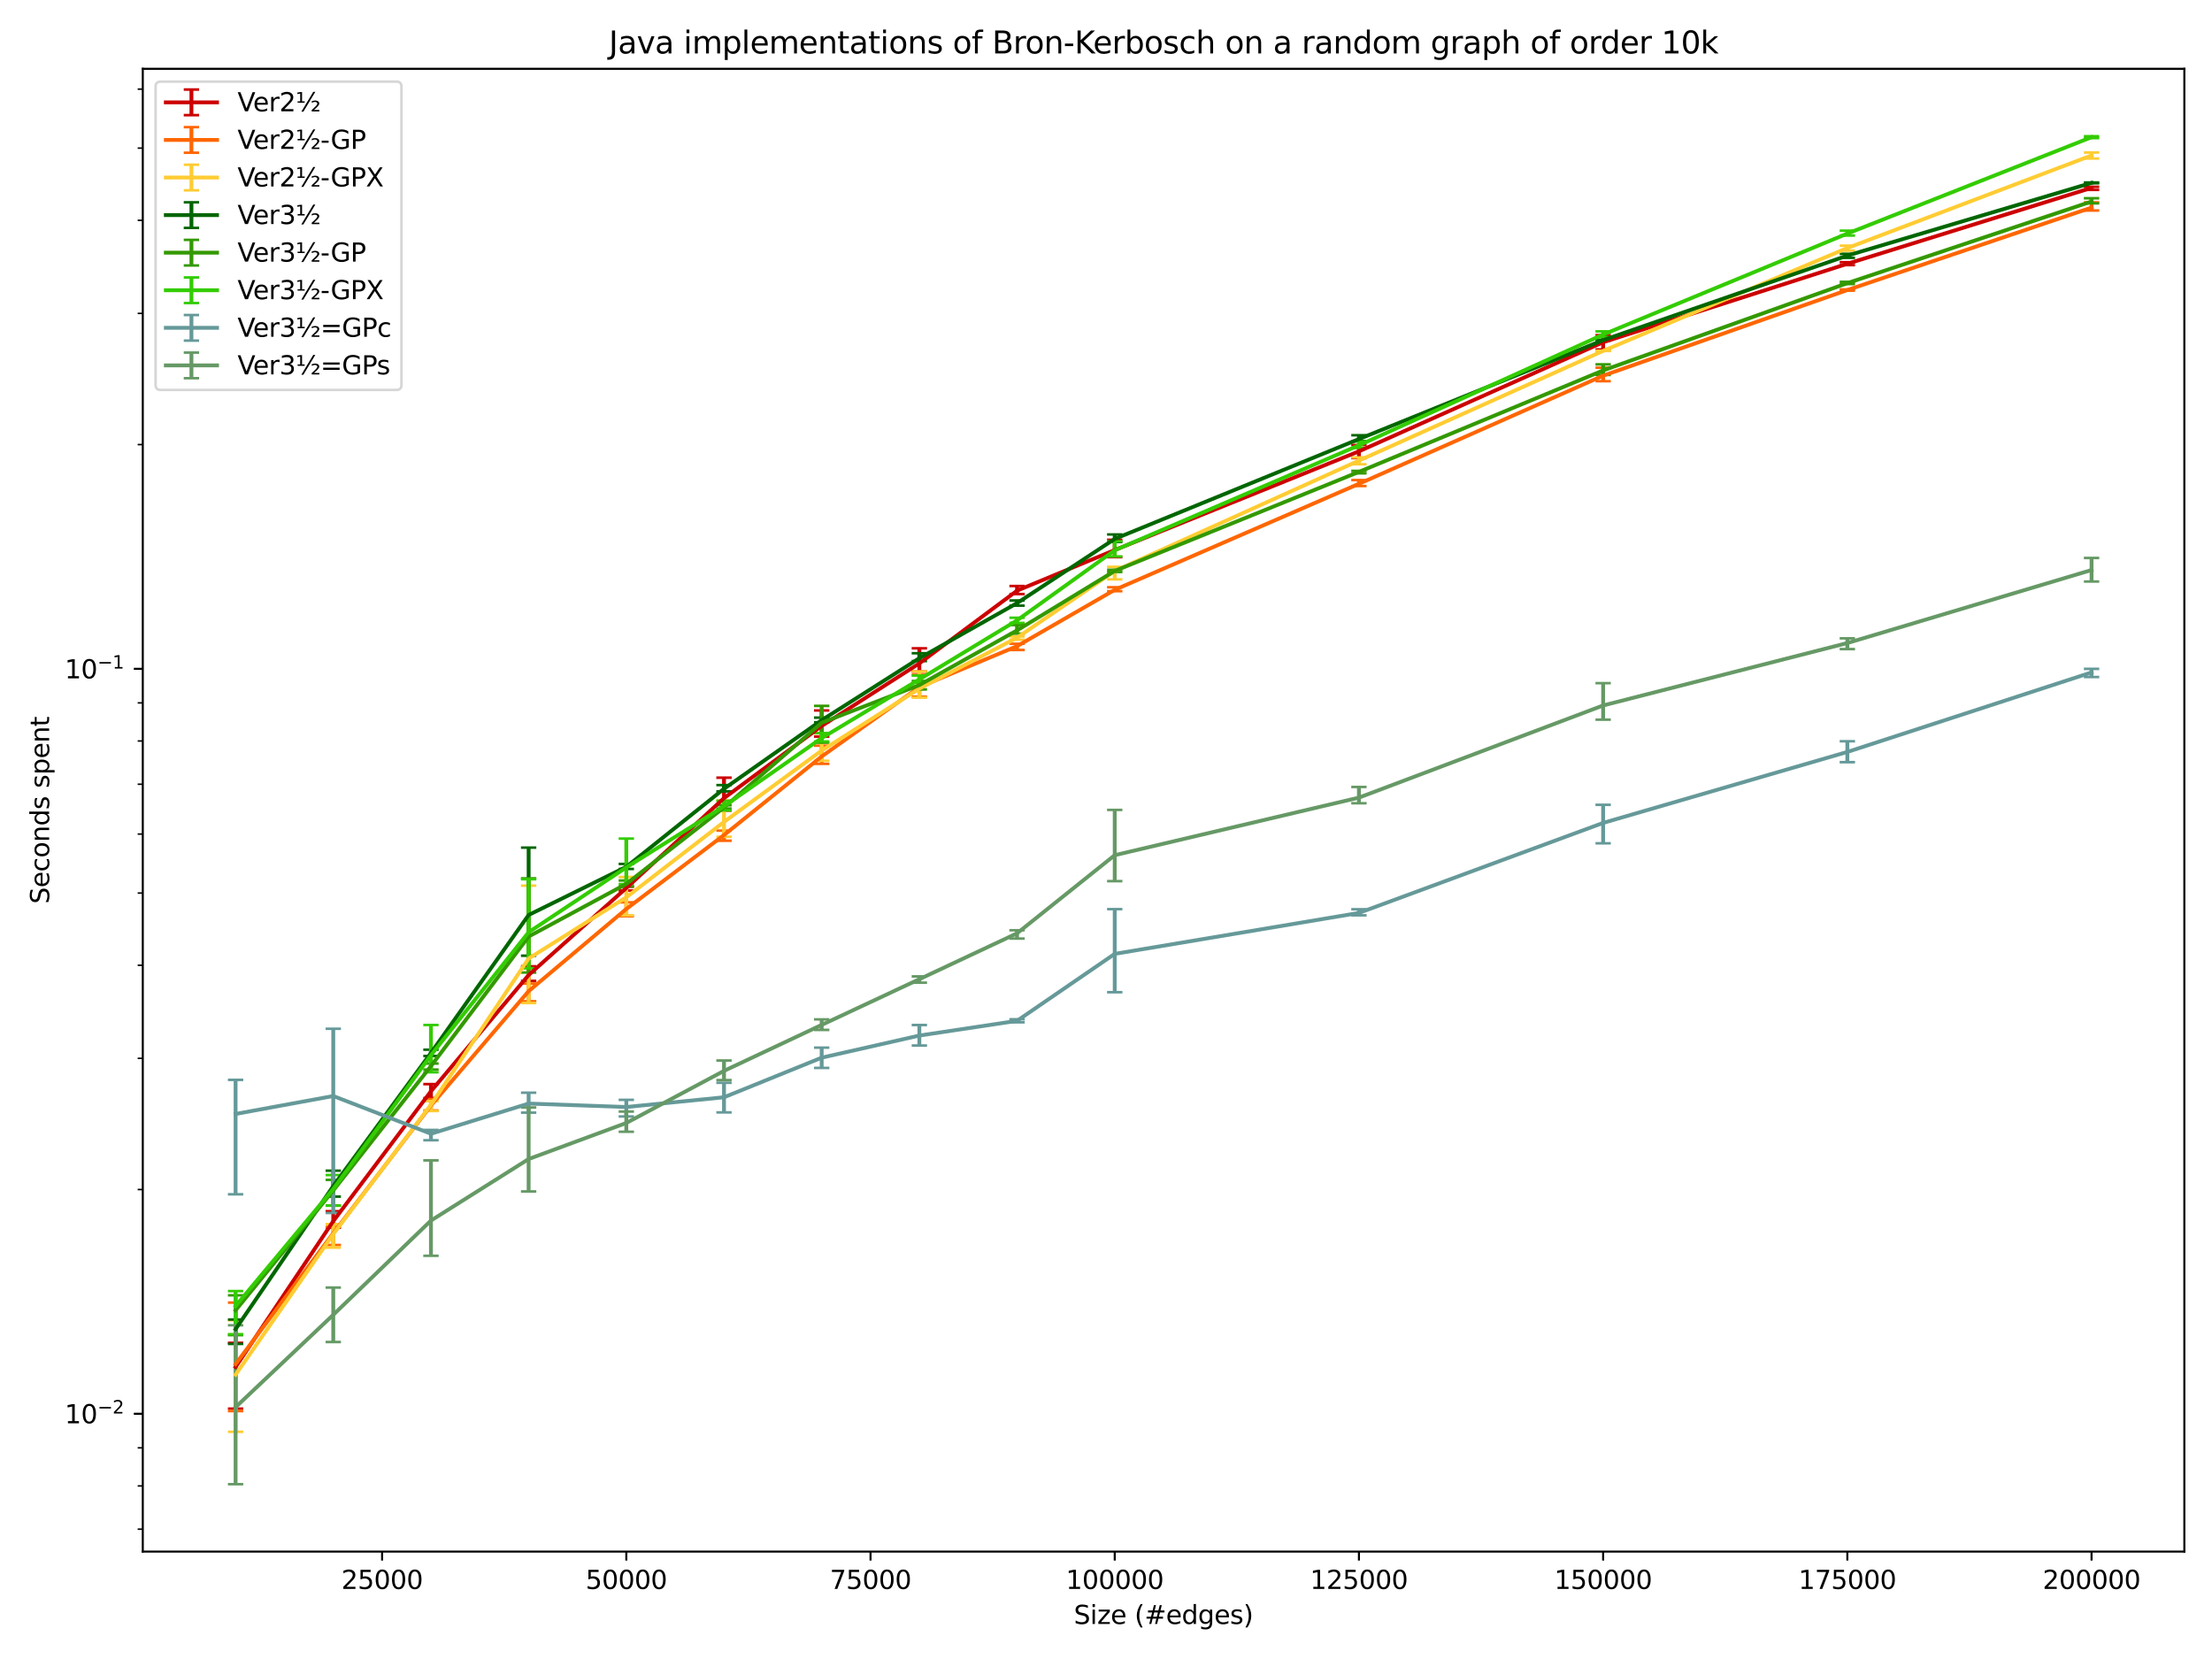 <?xml version="1.0" encoding="utf-8" standalone="no"?>
<!DOCTYPE svg PUBLIC "-//W3C//DTD SVG 1.1//EN"
  "http://www.w3.org/Graphics/SVG/1.1/DTD/svg11.dtd">
<svg xmlns:xlink="http://www.w3.org/1999/xlink" width="864pt" height="648pt" viewBox="0 0 864 648" xmlns="http://www.w3.org/2000/svg" version="1.1">
 <defs>
  <style type="text/css">*{stroke-linejoin: round; stroke-linecap: butt}</style>
 </defs>
 <g id="figure_1">
  <g id="patch_1">
   <path d="M 0 648 
L 864 648 
L 864 0 
L 0 0 
z
" style="fill: #ffffff"/>
  </g>
  <g id="axes_1">
   <g id="patch_2">
    <path d="M 55.772 606.04 
L 853.2 606.04 
L 853.2 26.88 
L 55.772 26.88 
z
" style="fill: #ffffff"/>
   </g>
   <g id="matplotlib.axis_1">
    <g id="xtick_1">
     <g id="line2d_1">
      <defs>
       <path id="mc74f61fcfc" d="M 0 0 
L 0 3.5 
" style="stroke: #000000; stroke-width: 0.8"/>
      </defs>
      <g>
       <use xlink:href="#mc74f61fcfc" x="149.25" y="606.04" style="stroke: #000000; stroke-width: 0.8"/>
      </g>
     </g>
     <g id="text_1">
      <!-- 25000 -->
      <g transform="translate(133.344 620.638)scale(0.1 -0.1)">
       <defs>
        <path id="DejaVuSans-32" d="M 1228 531 
L 3431 531 
L 3431 0 
L 469 0 
L 469 531 
Q 828 903 1448 1529 
Q 2069 2156 2228 2338 
Q 2531 2678 2651 2914 
Q 2772 3150 2772 3378 
Q 2772 3750 2511 3984 
Q 2250 4219 1831 4219 
Q 1534 4219 1204 4116 
Q 875 4013 500 3803 
L 500 4441 
Q 881 4594 1212 4672 
Q 1544 4750 1819 4750 
Q 2544 4750 2975 4387 
Q 3406 4025 3406 3419 
Q 3406 3131 3298 2873 
Q 3191 2616 2906 2266 
Q 2828 2175 2409 1742 
Q 1991 1309 1228 531 
z
" transform="scale(0.016)"/>
        <path id="DejaVuSans-35" d="M 691 4666 
L 3169 4666 
L 3169 4134 
L 1269 4134 
L 1269 2991 
Q 1406 3038 1543 3061 
Q 1681 3084 1819 3084 
Q 2600 3084 3056 2656 
Q 3513 2228 3513 1497 
Q 3513 744 3044 326 
Q 2575 -91 1722 -91 
Q 1428 -91 1123 -41 
Q 819 9 494 109 
L 494 744 
Q 775 591 1075 516 
Q 1375 441 1709 441 
Q 2250 441 2565 725 
Q 2881 1009 2881 1497 
Q 2881 1984 2565 2268 
Q 2250 2553 1709 2553 
Q 1456 2553 1204 2497 
Q 953 2441 691 2322 
L 691 4666 
z
" transform="scale(0.016)"/>
        <path id="DejaVuSans-30" d="M 2034 4250 
Q 1547 4250 1301 3770 
Q 1056 3291 1056 2328 
Q 1056 1369 1301 889 
Q 1547 409 2034 409 
Q 2525 409 2770 889 
Q 3016 1369 3016 2328 
Q 3016 3291 2770 3770 
Q 2525 4250 2034 4250 
z
M 2034 4750 
Q 2819 4750 3233 4129 
Q 3647 3509 3647 2328 
Q 3647 1150 3233 529 
Q 2819 -91 2034 -91 
Q 1250 -91 836 529 
Q 422 1150 422 2328 
Q 422 3509 836 4129 
Q 1250 4750 2034 4750 
z
" transform="scale(0.016)"/>
       </defs>
       <use xlink:href="#DejaVuSans-32"/>
       <use xlink:href="#DejaVuSans-35" x="63.623"/>
       <use xlink:href="#DejaVuSans-30" x="127.246"/>
       <use xlink:href="#DejaVuSans-30" x="190.869"/>
       <use xlink:href="#DejaVuSans-30" x="254.492"/>
      </g>
     </g>
    </g>
    <g id="xtick_2">
     <g id="line2d_2">
      <g>
       <use xlink:href="#mc74f61fcfc" x="244.637" y="606.04" style="stroke: #000000; stroke-width: 0.8"/>
      </g>
     </g>
     <g id="text_2">
      <!-- 50000 -->
      <g transform="translate(228.73 620.638)scale(0.1 -0.1)">
       <use xlink:href="#DejaVuSans-35"/>
       <use xlink:href="#DejaVuSans-30" x="63.623"/>
       <use xlink:href="#DejaVuSans-30" x="127.246"/>
       <use xlink:href="#DejaVuSans-30" x="190.869"/>
       <use xlink:href="#DejaVuSans-30" x="254.492"/>
      </g>
     </g>
    </g>
    <g id="xtick_3">
     <g id="line2d_3">
      <g>
       <use xlink:href="#mc74f61fcfc" x="340.023" y="606.04" style="stroke: #000000; stroke-width: 0.8"/>
      </g>
     </g>
     <g id="text_3">
      <!-- 75000 -->
      <g transform="translate(324.116 620.638)scale(0.1 -0.1)">
       <defs>
        <path id="DejaVuSans-37" d="M 525 4666 
L 3525 4666 
L 3525 4397 
L 1831 0 
L 1172 0 
L 2766 4134 
L 525 4134 
L 525 4666 
z
" transform="scale(0.016)"/>
       </defs>
       <use xlink:href="#DejaVuSans-37"/>
       <use xlink:href="#DejaVuSans-35" x="63.623"/>
       <use xlink:href="#DejaVuSans-30" x="127.246"/>
       <use xlink:href="#DejaVuSans-30" x="190.869"/>
       <use xlink:href="#DejaVuSans-30" x="254.492"/>
      </g>
     </g>
    </g>
    <g id="xtick_4">
     <g id="line2d_4">
      <g>
       <use xlink:href="#mc74f61fcfc" x="435.409" y="606.04" style="stroke: #000000; stroke-width: 0.8"/>
      </g>
     </g>
     <g id="text_4">
      <!-- 100000 -->
      <g transform="translate(416.321 620.638)scale(0.1 -0.1)">
       <defs>
        <path id="DejaVuSans-31" d="M 794 531 
L 1825 531 
L 1825 4091 
L 703 3866 
L 703 4441 
L 1819 4666 
L 2450 4666 
L 2450 531 
L 3481 531 
L 3481 0 
L 794 0 
L 794 531 
z
" transform="scale(0.016)"/>
       </defs>
       <use xlink:href="#DejaVuSans-31"/>
       <use xlink:href="#DejaVuSans-30" x="63.623"/>
       <use xlink:href="#DejaVuSans-30" x="127.246"/>
       <use xlink:href="#DejaVuSans-30" x="190.869"/>
       <use xlink:href="#DejaVuSans-30" x="254.492"/>
       <use xlink:href="#DejaVuSans-30" x="318.115"/>
      </g>
     </g>
    </g>
    <g id="xtick_5">
     <g id="line2d_5">
      <g>
       <use xlink:href="#mc74f61fcfc" x="530.795" y="606.04" style="stroke: #000000; stroke-width: 0.8"/>
      </g>
     </g>
     <g id="text_5">
      <!-- 125000 -->
      <g transform="translate(511.707 620.638)scale(0.1 -0.1)">
       <use xlink:href="#DejaVuSans-31"/>
       <use xlink:href="#DejaVuSans-32" x="63.623"/>
       <use xlink:href="#DejaVuSans-35" x="127.246"/>
       <use xlink:href="#DejaVuSans-30" x="190.869"/>
       <use xlink:href="#DejaVuSans-30" x="254.492"/>
       <use xlink:href="#DejaVuSans-30" x="318.115"/>
      </g>
     </g>
    </g>
    <g id="xtick_6">
     <g id="line2d_6">
      <g>
       <use xlink:href="#mc74f61fcfc" x="626.181" y="606.04" style="stroke: #000000; stroke-width: 0.8"/>
      </g>
     </g>
     <g id="text_6">
      <!-- 150000 -->
      <g transform="translate(607.094 620.638)scale(0.1 -0.1)">
       <use xlink:href="#DejaVuSans-31"/>
       <use xlink:href="#DejaVuSans-35" x="63.623"/>
       <use xlink:href="#DejaVuSans-30" x="127.246"/>
       <use xlink:href="#DejaVuSans-30" x="190.869"/>
       <use xlink:href="#DejaVuSans-30" x="254.492"/>
       <use xlink:href="#DejaVuSans-30" x="318.115"/>
      </g>
     </g>
    </g>
    <g id="xtick_7">
     <g id="line2d_7">
      <g>
       <use xlink:href="#mc74f61fcfc" x="721.567" y="606.04" style="stroke: #000000; stroke-width: 0.8"/>
      </g>
     </g>
     <g id="text_7">
      <!-- 175000 -->
      <g transform="translate(702.48 620.638)scale(0.1 -0.1)">
       <use xlink:href="#DejaVuSans-31"/>
       <use xlink:href="#DejaVuSans-37" x="63.623"/>
       <use xlink:href="#DejaVuSans-35" x="127.246"/>
       <use xlink:href="#DejaVuSans-30" x="190.869"/>
       <use xlink:href="#DejaVuSans-30" x="254.492"/>
       <use xlink:href="#DejaVuSans-30" x="318.115"/>
      </g>
     </g>
    </g>
    <g id="xtick_8">
     <g id="line2d_8">
      <g>
       <use xlink:href="#mc74f61fcfc" x="816.953" y="606.04" style="stroke: #000000; stroke-width: 0.8"/>
      </g>
     </g>
     <g id="text_8">
      <!-- 200000 -->
      <g transform="translate(797.866 620.638)scale(0.1 -0.1)">
       <use xlink:href="#DejaVuSans-32"/>
       <use xlink:href="#DejaVuSans-30" x="63.623"/>
       <use xlink:href="#DejaVuSans-30" x="127.246"/>
       <use xlink:href="#DejaVuSans-30" x="190.869"/>
       <use xlink:href="#DejaVuSans-30" x="254.492"/>
       <use xlink:href="#DejaVuSans-30" x="318.115"/>
      </g>
     </g>
    </g>
    <g id="text_9">
     <!-- Size (#edges) -->
     <g transform="translate(419.435 634.317)scale(0.1 -0.1)">
      <defs>
       <path id="DejaVuSans-53" d="M 3425 4513 
L 3425 3897 
Q 3066 4069 2747 4153 
Q 2428 4238 2131 4238 
Q 1616 4238 1336 4038 
Q 1056 3838 1056 3469 
Q 1056 3159 1242 3001 
Q 1428 2844 1947 2747 
L 2328 2669 
Q 3034 2534 3370 2195 
Q 3706 1856 3706 1288 
Q 3706 609 3251 259 
Q 2797 -91 1919 -91 
Q 1588 -91 1214 -16 
Q 841 59 441 206 
L 441 856 
Q 825 641 1194 531 
Q 1563 422 1919 422 
Q 2459 422 2753 634 
Q 3047 847 3047 1241 
Q 3047 1584 2836 1778 
Q 2625 1972 2144 2069 
L 1759 2144 
Q 1053 2284 737 2584 
Q 422 2884 422 3419 
Q 422 4038 858 4394 
Q 1294 4750 2059 4750 
Q 2388 4750 2728 4690 
Q 3069 4631 3425 4513 
z
" transform="scale(0.016)"/>
       <path id="DejaVuSans-69" d="M 603 3500 
L 1178 3500 
L 1178 0 
L 603 0 
L 603 3500 
z
M 603 4863 
L 1178 4863 
L 1178 4134 
L 603 4134 
L 603 4863 
z
" transform="scale(0.016)"/>
       <path id="DejaVuSans-7a" d="M 353 3500 
L 3084 3500 
L 3084 2975 
L 922 459 
L 3084 459 
L 3084 0 
L 275 0 
L 275 525 
L 2438 3041 
L 353 3041 
L 353 3500 
z
" transform="scale(0.016)"/>
       <path id="DejaVuSans-65" d="M 3597 1894 
L 3597 1613 
L 953 1613 
Q 991 1019 1311 708 
Q 1631 397 2203 397 
Q 2534 397 2845 478 
Q 3156 559 3463 722 
L 3463 178 
Q 3153 47 2828 -22 
Q 2503 -91 2169 -91 
Q 1331 -91 842 396 
Q 353 884 353 1716 
Q 353 2575 817 3079 
Q 1281 3584 2069 3584 
Q 2775 3584 3186 3129 
Q 3597 2675 3597 1894 
z
M 3022 2063 
Q 3016 2534 2758 2815 
Q 2500 3097 2075 3097 
Q 1594 3097 1305 2825 
Q 1016 2553 972 2059 
L 3022 2063 
z
" transform="scale(0.016)"/>
       <path id="DejaVuSans-20" transform="scale(0.016)"/>
       <path id="DejaVuSans-28" d="M 1984 4856 
Q 1566 4138 1362 3434 
Q 1159 2731 1159 2009 
Q 1159 1288 1364 580 
Q 1569 -128 1984 -844 
L 1484 -844 
Q 1016 -109 783 600 
Q 550 1309 550 2009 
Q 550 2706 781 3412 
Q 1013 4119 1484 4856 
L 1984 4856 
z
" transform="scale(0.016)"/>
       <path id="DejaVuSans-23" d="M 3272 2816 
L 2363 2816 
L 2100 1772 
L 3016 1772 
L 3272 2816 
z
M 2803 4594 
L 2478 3297 
L 3391 3297 
L 3719 4594 
L 4219 4594 
L 3897 3297 
L 4872 3297 
L 4872 2816 
L 3775 2816 
L 3519 1772 
L 4513 1772 
L 4513 1294 
L 3397 1294 
L 3072 0 
L 2572 0 
L 2894 1294 
L 1978 1294 
L 1656 0 
L 1153 0 
L 1478 1294 
L 494 1294 
L 494 1772 
L 1594 1772 
L 1856 2816 
L 850 2816 
L 850 3297 
L 1978 3297 
L 2297 4594 
L 2803 4594 
z
" transform="scale(0.016)"/>
       <path id="DejaVuSans-64" d="M 2906 2969 
L 2906 4863 
L 3481 4863 
L 3481 0 
L 2906 0 
L 2906 525 
Q 2725 213 2448 61 
Q 2172 -91 1784 -91 
Q 1150 -91 751 415 
Q 353 922 353 1747 
Q 353 2572 751 3078 
Q 1150 3584 1784 3584 
Q 2172 3584 2448 3432 
Q 2725 3281 2906 2969 
z
M 947 1747 
Q 947 1113 1208 752 
Q 1469 391 1925 391 
Q 2381 391 2643 752 
Q 2906 1113 2906 1747 
Q 2906 2381 2643 2742 
Q 2381 3103 1925 3103 
Q 1469 3103 1208 2742 
Q 947 2381 947 1747 
z
" transform="scale(0.016)"/>
       <path id="DejaVuSans-67" d="M 2906 1791 
Q 2906 2416 2648 2759 
Q 2391 3103 1925 3103 
Q 1463 3103 1205 2759 
Q 947 2416 947 1791 
Q 947 1169 1205 825 
Q 1463 481 1925 481 
Q 2391 481 2648 825 
Q 2906 1169 2906 1791 
z
M 3481 434 
Q 3481 -459 3084 -895 
Q 2688 -1331 1869 -1331 
Q 1566 -1331 1297 -1286 
Q 1028 -1241 775 -1147 
L 775 -588 
Q 1028 -725 1275 -790 
Q 1522 -856 1778 -856 
Q 2344 -856 2625 -561 
Q 2906 -266 2906 331 
L 2906 616 
Q 2728 306 2450 153 
Q 2172 0 1784 0 
Q 1141 0 747 490 
Q 353 981 353 1791 
Q 353 2603 747 3093 
Q 1141 3584 1784 3584 
Q 2172 3584 2450 3431 
Q 2728 3278 2906 2969 
L 2906 3500 
L 3481 3500 
L 3481 434 
z
" transform="scale(0.016)"/>
       <path id="DejaVuSans-73" d="M 2834 3397 
L 2834 2853 
Q 2591 2978 2328 3040 
Q 2066 3103 1784 3103 
Q 1356 3103 1142 2972 
Q 928 2841 928 2578 
Q 928 2378 1081 2264 
Q 1234 2150 1697 2047 
L 1894 2003 
Q 2506 1872 2764 1633 
Q 3022 1394 3022 966 
Q 3022 478 2636 193 
Q 2250 -91 1575 -91 
Q 1294 -91 989 -36 
Q 684 19 347 128 
L 347 722 
Q 666 556 975 473 
Q 1284 391 1588 391 
Q 1994 391 2212 530 
Q 2431 669 2431 922 
Q 2431 1156 2273 1281 
Q 2116 1406 1581 1522 
L 1381 1569 
Q 847 1681 609 1914 
Q 372 2147 372 2553 
Q 372 3047 722 3315 
Q 1072 3584 1716 3584 
Q 2034 3584 2315 3537 
Q 2597 3491 2834 3397 
z
" transform="scale(0.016)"/>
       <path id="DejaVuSans-29" d="M 513 4856 
L 1013 4856 
Q 1481 4119 1714 3412 
Q 1947 2706 1947 2009 
Q 1947 1309 1714 600 
Q 1481 -109 1013 -844 
L 513 -844 
Q 928 -128 1133 580 
Q 1338 1288 1338 2009 
Q 1338 2731 1133 3434 
Q 928 4138 513 4856 
z
" transform="scale(0.016)"/>
      </defs>
      <use xlink:href="#DejaVuSans-53"/>
      <use xlink:href="#DejaVuSans-69" x="63.477"/>
      <use xlink:href="#DejaVuSans-7a" x="91.26"/>
      <use xlink:href="#DejaVuSans-65" x="143.75"/>
      <use xlink:href="#DejaVuSans-20" x="205.273"/>
      <use xlink:href="#DejaVuSans-28" x="237.061"/>
      <use xlink:href="#DejaVuSans-23" x="276.074"/>
      <use xlink:href="#DejaVuSans-65" x="359.863"/>
      <use xlink:href="#DejaVuSans-64" x="421.387"/>
      <use xlink:href="#DejaVuSans-67" x="484.863"/>
      <use xlink:href="#DejaVuSans-65" x="548.34"/>
      <use xlink:href="#DejaVuSans-73" x="609.863"/>
      <use xlink:href="#DejaVuSans-29" x="661.963"/>
     </g>
    </g>
   </g>
   <g id="matplotlib.axis_2">
    <g id="ytick_1">
     <g id="line2d_9">
      <defs>
       <path id="m7eb1c47a8f" d="M 0 0 
L -3.5 0 
" style="stroke: #000000; stroke-width: 0.8"/>
      </defs>
      <g>
       <use xlink:href="#m7eb1c47a8f" x="55.772" y="552.209" style="stroke: #000000; stroke-width: 0.8"/>
      </g>
     </g>
     <g id="text_10">
      <!-- $\mathdefault{10^{-2}}$ -->
      <g transform="translate(25.272 556.009)scale(0.1 -0.1)">
       <defs>
        <path id="DejaVuSans-2212" d="M 678 2272 
L 4684 2272 
L 4684 1741 
L 678 1741 
L 678 2272 
z
" transform="scale(0.016)"/>
       </defs>
       <use xlink:href="#DejaVuSans-31" transform="translate(0 0.766)"/>
       <use xlink:href="#DejaVuSans-30" transform="translate(63.623 0.766)"/>
       <use xlink:href="#DejaVuSans-2212" transform="translate(128.203 39.047)scale(0.7)"/>
       <use xlink:href="#DejaVuSans-32" transform="translate(186.855 39.047)scale(0.7)"/>
      </g>
     </g>
    </g>
    <g id="ytick_2">
     <g id="line2d_10">
      <g>
       <use xlink:href="#m7eb1c47a8f" x="55.772" y="261.237" style="stroke: #000000; stroke-width: 0.8"/>
      </g>
     </g>
     <g id="text_11">
      <!-- $\mathdefault{10^{-1}}$ -->
      <g transform="translate(25.272 265.036)scale(0.1 -0.1)">
       <use xlink:href="#DejaVuSans-31" transform="translate(0 0.684)"/>
       <use xlink:href="#DejaVuSans-30" transform="translate(63.623 0.684)"/>
       <use xlink:href="#DejaVuSans-2212" transform="translate(128.203 38.966)scale(0.7)"/>
       <use xlink:href="#DejaVuSans-31" transform="translate(186.855 38.966)scale(0.7)"/>
      </g>
     </g>
    </g>
    <g id="ytick_3">
     <g id="line2d_11">
      <defs>
       <path id="m4ace82f8a3" d="M 0 0 
L -2 0 
" style="stroke: #000000; stroke-width: 0.6"/>
      </defs>
      <g>
       <use xlink:href="#m4ace82f8a3" x="55.772" y="597.282" style="stroke: #000000; stroke-width: 0.6"/>
      </g>
     </g>
    </g>
    <g id="ytick_4">
     <g id="line2d_12">
      <g>
       <use xlink:href="#m4ace82f8a3" x="55.772" y="580.408" style="stroke: #000000; stroke-width: 0.6"/>
      </g>
     </g>
    </g>
    <g id="ytick_5">
     <g id="line2d_13">
      <g>
       <use xlink:href="#m4ace82f8a3" x="55.772" y="565.524" style="stroke: #000000; stroke-width: 0.6"/>
      </g>
     </g>
    </g>
    <g id="ytick_6">
     <g id="line2d_14">
      <g>
       <use xlink:href="#m4ace82f8a3" x="55.772" y="464.618" style="stroke: #000000; stroke-width: 0.6"/>
      </g>
     </g>
    </g>
    <g id="ytick_7">
     <g id="line2d_15">
      <g>
       <use xlink:href="#m4ace82f8a3" x="55.772" y="413.38" style="stroke: #000000; stroke-width: 0.6"/>
      </g>
     </g>
    </g>
    <g id="ytick_8">
     <g id="line2d_16">
      <g>
       <use xlink:href="#m4ace82f8a3" x="55.772" y="377.026" style="stroke: #000000; stroke-width: 0.6"/>
      </g>
     </g>
    </g>
    <g id="ytick_9">
     <g id="line2d_17">
      <g>
       <use xlink:href="#m4ace82f8a3" x="55.772" y="348.828" style="stroke: #000000; stroke-width: 0.6"/>
      </g>
     </g>
    </g>
    <g id="ytick_10">
     <g id="line2d_18">
      <g>
       <use xlink:href="#m4ace82f8a3" x="55.772" y="325.789" style="stroke: #000000; stroke-width: 0.6"/>
      </g>
     </g>
    </g>
    <g id="ytick_11">
     <g id="line2d_19">
      <g>
       <use xlink:href="#m4ace82f8a3" x="55.772" y="306.309" style="stroke: #000000; stroke-width: 0.6"/>
      </g>
     </g>
    </g>
    <g id="ytick_12">
     <g id="line2d_20">
      <g>
       <use xlink:href="#m4ace82f8a3" x="55.772" y="289.435" style="stroke: #000000; stroke-width: 0.6"/>
      </g>
     </g>
    </g>
    <g id="ytick_13">
     <g id="line2d_21">
      <g>
       <use xlink:href="#m4ace82f8a3" x="55.772" y="274.551" style="stroke: #000000; stroke-width: 0.6"/>
      </g>
     </g>
    </g>
    <g id="ytick_14">
     <g id="line2d_22">
      <g>
       <use xlink:href="#m4ace82f8a3" x="55.772" y="173.645" style="stroke: #000000; stroke-width: 0.6"/>
      </g>
     </g>
    </g>
    <g id="ytick_15">
     <g id="line2d_23">
      <g>
       <use xlink:href="#m4ace82f8a3" x="55.772" y="122.407" style="stroke: #000000; stroke-width: 0.6"/>
      </g>
     </g>
    </g>
    <g id="ytick_16">
     <g id="line2d_24">
      <g>
       <use xlink:href="#m4ace82f8a3" x="55.772" y="86.054" style="stroke: #000000; stroke-width: 0.6"/>
      </g>
     </g>
    </g>
    <g id="ytick_17">
     <g id="line2d_25">
      <g>
       <use xlink:href="#m4ace82f8a3" x="55.772" y="57.855" style="stroke: #000000; stroke-width: 0.6"/>
      </g>
     </g>
    </g>
    <g id="ytick_18">
     <g id="line2d_26">
      <g>
       <use xlink:href="#m4ace82f8a3" x="55.772" y="34.816" style="stroke: #000000; stroke-width: 0.6"/>
      </g>
     </g>
    </g>
    <g id="text_12">
     <!-- Seconds spent -->
     <g transform="translate(19.192 353.04)rotate(-90)scale(0.1 -0.1)">
      <defs>
       <path id="DejaVuSans-63" d="M 3122 3366 
L 3122 2828 
Q 2878 2963 2633 3030 
Q 2388 3097 2138 3097 
Q 1578 3097 1268 2742 
Q 959 2388 959 1747 
Q 959 1106 1268 751 
Q 1578 397 2138 397 
Q 2388 397 2633 464 
Q 2878 531 3122 666 
L 3122 134 
Q 2881 22 2623 -34 
Q 2366 -91 2075 -91 
Q 1284 -91 818 406 
Q 353 903 353 1747 
Q 353 2603 823 3093 
Q 1294 3584 2113 3584 
Q 2378 3584 2631 3529 
Q 2884 3475 3122 3366 
z
" transform="scale(0.016)"/>
       <path id="DejaVuSans-6f" d="M 1959 3097 
Q 1497 3097 1228 2736 
Q 959 2375 959 1747 
Q 959 1119 1226 758 
Q 1494 397 1959 397 
Q 2419 397 2687 759 
Q 2956 1122 2956 1747 
Q 2956 2369 2687 2733 
Q 2419 3097 1959 3097 
z
M 1959 3584 
Q 2709 3584 3137 3096 
Q 3566 2609 3566 1747 
Q 3566 888 3137 398 
Q 2709 -91 1959 -91 
Q 1206 -91 779 398 
Q 353 888 353 1747 
Q 353 2609 779 3096 
Q 1206 3584 1959 3584 
z
" transform="scale(0.016)"/>
       <path id="DejaVuSans-6e" d="M 3513 2113 
L 3513 0 
L 2938 0 
L 2938 2094 
Q 2938 2591 2744 2837 
Q 2550 3084 2163 3084 
Q 1697 3084 1428 2787 
Q 1159 2491 1159 1978 
L 1159 0 
L 581 0 
L 581 3500 
L 1159 3500 
L 1159 2956 
Q 1366 3272 1645 3428 
Q 1925 3584 2291 3584 
Q 2894 3584 3203 3211 
Q 3513 2838 3513 2113 
z
" transform="scale(0.016)"/>
       <path id="DejaVuSans-70" d="M 1159 525 
L 1159 -1331 
L 581 -1331 
L 581 3500 
L 1159 3500 
L 1159 2969 
Q 1341 3281 1617 3432 
Q 1894 3584 2278 3584 
Q 2916 3584 3314 3078 
Q 3713 2572 3713 1747 
Q 3713 922 3314 415 
Q 2916 -91 2278 -91 
Q 1894 -91 1617 61 
Q 1341 213 1159 525 
z
M 3116 1747 
Q 3116 2381 2855 2742 
Q 2594 3103 2138 3103 
Q 1681 3103 1420 2742 
Q 1159 2381 1159 1747 
Q 1159 1113 1420 752 
Q 1681 391 2138 391 
Q 2594 391 2855 752 
Q 3116 1113 3116 1747 
z
" transform="scale(0.016)"/>
       <path id="DejaVuSans-74" d="M 1172 4494 
L 1172 3500 
L 2356 3500 
L 2356 3053 
L 1172 3053 
L 1172 1153 
Q 1172 725 1289 603 
Q 1406 481 1766 481 
L 2356 481 
L 2356 0 
L 1766 0 
Q 1100 0 847 248 
Q 594 497 594 1153 
L 594 3053 
L 172 3053 
L 172 3500 
L 594 3500 
L 594 4494 
L 1172 4494 
z
" transform="scale(0.016)"/>
      </defs>
      <use xlink:href="#DejaVuSans-53"/>
      <use xlink:href="#DejaVuSans-65" x="63.477"/>
      <use xlink:href="#DejaVuSans-63" x="125"/>
      <use xlink:href="#DejaVuSans-6f" x="179.98"/>
      <use xlink:href="#DejaVuSans-6e" x="241.162"/>
      <use xlink:href="#DejaVuSans-64" x="304.541"/>
      <use xlink:href="#DejaVuSans-73" x="368.018"/>
      <use xlink:href="#DejaVuSans-20" x="420.117"/>
      <use xlink:href="#DejaVuSans-73" x="451.904"/>
      <use xlink:href="#DejaVuSans-70" x="504.004"/>
      <use xlink:href="#DejaVuSans-65" x="567.48"/>
      <use xlink:href="#DejaVuSans-6e" x="629.004"/>
      <use xlink:href="#DejaVuSans-74" x="692.383"/>
     </g>
    </g>
   </g>
   <g id="LineCollection_1">
    <path d="M 92.019 550.204 
L 92.019 524.508 
" clip-path="url(#p1ec9de215f)" style="fill: none; stroke: #cc0000; stroke-width: 1.5"/>
    <path d="M 130.173 479.543 
L 130.173 473.084 
" clip-path="url(#p1ec9de215f)" style="fill: none; stroke: #cc0000; stroke-width: 1.5"/>
    <path d="M 168.328 428.899 
L 168.328 423.455 
" clip-path="url(#p1ec9de215f)" style="fill: none; stroke: #cc0000; stroke-width: 1.5"/>
    <path d="M 206.482 383.136 
L 206.482 377.428 
" clip-path="url(#p1ec9de215f)" style="fill: none; stroke: #cc0000; stroke-width: 1.5"/>
    <path d="M 244.637 347.844 
L 244.637 346.338 
" clip-path="url(#p1ec9de215f)" style="fill: none; stroke: #cc0000; stroke-width: 1.5"/>
    <path d="M 282.791 316.603 
L 282.791 303.762 
" clip-path="url(#p1ec9de215f)" style="fill: none; stroke: #cc0000; stroke-width: 1.5"/>
    <path d="M 320.945 287.717 
L 320.945 277.504 
" clip-path="url(#p1ec9de215f)" style="fill: none; stroke: #cc0000; stroke-width: 1.5"/>
    <path d="M 359.1 262.301 
L 359.1 253.219 
" clip-path="url(#p1ec9de215f)" style="fill: none; stroke: #cc0000; stroke-width: 1.5"/>
    <path d="M 397.254 232.038 
L 397.254 228.89 
" clip-path="url(#p1ec9de215f)" style="fill: none; stroke: #cc0000; stroke-width: 1.5"/>
    <path d="M 435.409 217.609 
L 435.409 210.828 
" clip-path="url(#p1ec9de215f)" style="fill: none; stroke: #cc0000; stroke-width: 1.5"/>
    <path d="M 530.795 178.914 
L 530.795 173.823 
" clip-path="url(#p1ec9de215f)" style="fill: none; stroke: #cc0000; stroke-width: 1.5"/>
    <path d="M 626.181 136.503 
L 626.181 130.912 
" clip-path="url(#p1ec9de215f)" style="fill: none; stroke: #cc0000; stroke-width: 1.5"/>
    <path d="M 721.567 103.546 
L 721.567 102.408 
" clip-path="url(#p1ec9de215f)" style="fill: none; stroke: #cc0000; stroke-width: 1.5"/>
    <path d="M 816.953 74.179 
L 816.953 72.969 
" clip-path="url(#p1ec9de215f)" style="fill: none; stroke: #cc0000; stroke-width: 1.5"/>
   </g>
   <g id="line2d_27">
    <defs>
     <path id="m20f1b4734b" d="M 3 0 
L -3 -0 
" style="stroke: #cc0000"/>
    </defs>
    <g clip-path="url(#p1ec9de215f)">
     <use xlink:href="#m20f1b4734b" x="92.019" y="550.204" style="fill: #cc0000; stroke: #cc0000"/>
     <use xlink:href="#m20f1b4734b" x="130.173" y="479.543" style="fill: #cc0000; stroke: #cc0000"/>
     <use xlink:href="#m20f1b4734b" x="168.328" y="428.899" style="fill: #cc0000; stroke: #cc0000"/>
     <use xlink:href="#m20f1b4734b" x="206.482" y="383.136" style="fill: #cc0000; stroke: #cc0000"/>
     <use xlink:href="#m20f1b4734b" x="244.637" y="347.844" style="fill: #cc0000; stroke: #cc0000"/>
     <use xlink:href="#m20f1b4734b" x="282.791" y="316.603" style="fill: #cc0000; stroke: #cc0000"/>
     <use xlink:href="#m20f1b4734b" x="320.945" y="287.717" style="fill: #cc0000; stroke: #cc0000"/>
     <use xlink:href="#m20f1b4734b" x="359.1" y="262.301" style="fill: #cc0000; stroke: #cc0000"/>
     <use xlink:href="#m20f1b4734b" x="397.254" y="232.038" style="fill: #cc0000; stroke: #cc0000"/>
     <use xlink:href="#m20f1b4734b" x="435.409" y="217.609" style="fill: #cc0000; stroke: #cc0000"/>
     <use xlink:href="#m20f1b4734b" x="530.795" y="178.914" style="fill: #cc0000; stroke: #cc0000"/>
     <use xlink:href="#m20f1b4734b" x="626.181" y="136.503" style="fill: #cc0000; stroke: #cc0000"/>
     <use xlink:href="#m20f1b4734b" x="721.567" y="103.546" style="fill: #cc0000; stroke: #cc0000"/>
     <use xlink:href="#m20f1b4734b" x="816.953" y="74.179" style="fill: #cc0000; stroke: #cc0000"/>
    </g>
   </g>
   <g id="line2d_28">
    <g clip-path="url(#p1ec9de215f)">
     <use xlink:href="#m20f1b4734b" x="92.019" y="524.508" style="fill: #cc0000; stroke: #cc0000"/>
     <use xlink:href="#m20f1b4734b" x="130.173" y="473.084" style="fill: #cc0000; stroke: #cc0000"/>
     <use xlink:href="#m20f1b4734b" x="168.328" y="423.455" style="fill: #cc0000; stroke: #cc0000"/>
     <use xlink:href="#m20f1b4734b" x="206.482" y="377.428" style="fill: #cc0000; stroke: #cc0000"/>
     <use xlink:href="#m20f1b4734b" x="244.637" y="346.338" style="fill: #cc0000; stroke: #cc0000"/>
     <use xlink:href="#m20f1b4734b" x="282.791" y="303.762" style="fill: #cc0000; stroke: #cc0000"/>
     <use xlink:href="#m20f1b4734b" x="320.945" y="277.504" style="fill: #cc0000; stroke: #cc0000"/>
     <use xlink:href="#m20f1b4734b" x="359.1" y="253.219" style="fill: #cc0000; stroke: #cc0000"/>
     <use xlink:href="#m20f1b4734b" x="397.254" y="228.89" style="fill: #cc0000; stroke: #cc0000"/>
     <use xlink:href="#m20f1b4734b" x="435.409" y="210.828" style="fill: #cc0000; stroke: #cc0000"/>
     <use xlink:href="#m20f1b4734b" x="530.795" y="173.823" style="fill: #cc0000; stroke: #cc0000"/>
     <use xlink:href="#m20f1b4734b" x="626.181" y="130.912" style="fill: #cc0000; stroke: #cc0000"/>
     <use xlink:href="#m20f1b4734b" x="721.567" y="102.408" style="fill: #cc0000; stroke: #cc0000"/>
     <use xlink:href="#m20f1b4734b" x="816.953" y="72.969" style="fill: #cc0000; stroke: #cc0000"/>
    </g>
   </g>
   <g id="LineCollection_2">
    <path d="M 92.019 551.165 
L 92.019 508.791 
" clip-path="url(#p1ec9de215f)" style="fill: none; stroke: #ff6600; stroke-width: 1.5"/>
    <path d="M 130.173 486.29 
L 130.173 479.245 
" clip-path="url(#p1ec9de215f)" style="fill: none; stroke: #ff6600; stroke-width: 1.5"/>
    <path d="M 168.328 433.739 
L 168.328 429.295 
" clip-path="url(#p1ec9de215f)" style="fill: none; stroke: #ff6600; stroke-width: 1.5"/>
    <path d="M 206.482 391.087 
L 206.482 384.178 
" clip-path="url(#p1ec9de215f)" style="fill: none; stroke: #ff6600; stroke-width: 1.5"/>
    <path d="M 244.637 357.855 
L 244.637 352.448 
" clip-path="url(#p1ec9de215f)" style="fill: none; stroke: #ff6600; stroke-width: 1.5"/>
    <path d="M 282.791 328.393 
L 282.791 324.433 
" clip-path="url(#p1ec9de215f)" style="fill: none; stroke: #ff6600; stroke-width: 1.5"/>
    <path d="M 320.945 298.358 
L 320.945 291.258 
" clip-path="url(#p1ec9de215f)" style="fill: none; stroke: #ff6600; stroke-width: 1.5"/>
    <path d="M 359.1 272.137 
L 359.1 263.553 
" clip-path="url(#p1ec9de215f)" style="fill: none; stroke: #ff6600; stroke-width: 1.5"/>
    <path d="M 397.254 253.879 
L 397.254 251.44 
" clip-path="url(#p1ec9de215f)" style="fill: none; stroke: #ff6600; stroke-width: 1.5"/>
    <path d="M 435.409 230.917 
L 435.409 229.379 
" clip-path="url(#p1ec9de215f)" style="fill: none; stroke: #ff6600; stroke-width: 1.5"/>
    <path d="M 530.795 189.837 
L 530.795 187.508 
" clip-path="url(#p1ec9de215f)" style="fill: none; stroke: #ff6600; stroke-width: 1.5"/>
    <path d="M 626.181 148.898 
L 626.181 143.623 
" clip-path="url(#p1ec9de215f)" style="fill: none; stroke: #ff6600; stroke-width: 1.5"/>
    <path d="M 721.567 113.534 
L 721.567 113.044 
" clip-path="url(#p1ec9de215f)" style="fill: none; stroke: #ff6600; stroke-width: 1.5"/>
    <path d="M 816.953 82.228 
L 816.953 79.045 
" clip-path="url(#p1ec9de215f)" style="fill: none; stroke: #ff6600; stroke-width: 1.5"/>
   </g>
   <g id="line2d_29">
    <defs>
     <path id="m643b099e1e" d="M 3 0 
L -3 -0 
" style="stroke: #ff6600"/>
    </defs>
    <g clip-path="url(#p1ec9de215f)">
     <use xlink:href="#m643b099e1e" x="92.019" y="551.165" style="fill: #ff6600; stroke: #ff6600"/>
     <use xlink:href="#m643b099e1e" x="130.173" y="486.29" style="fill: #ff6600; stroke: #ff6600"/>
     <use xlink:href="#m643b099e1e" x="168.328" y="433.739" style="fill: #ff6600; stroke: #ff6600"/>
     <use xlink:href="#m643b099e1e" x="206.482" y="391.087" style="fill: #ff6600; stroke: #ff6600"/>
     <use xlink:href="#m643b099e1e" x="244.637" y="357.855" style="fill: #ff6600; stroke: #ff6600"/>
     <use xlink:href="#m643b099e1e" x="282.791" y="328.393" style="fill: #ff6600; stroke: #ff6600"/>
     <use xlink:href="#m643b099e1e" x="320.945" y="298.358" style="fill: #ff6600; stroke: #ff6600"/>
     <use xlink:href="#m643b099e1e" x="359.1" y="272.137" style="fill: #ff6600; stroke: #ff6600"/>
     <use xlink:href="#m643b099e1e" x="397.254" y="253.879" style="fill: #ff6600; stroke: #ff6600"/>
     <use xlink:href="#m643b099e1e" x="435.409" y="230.917" style="fill: #ff6600; stroke: #ff6600"/>
     <use xlink:href="#m643b099e1e" x="530.795" y="189.837" style="fill: #ff6600; stroke: #ff6600"/>
     <use xlink:href="#m643b099e1e" x="626.181" y="148.898" style="fill: #ff6600; stroke: #ff6600"/>
     <use xlink:href="#m643b099e1e" x="721.567" y="113.534" style="fill: #ff6600; stroke: #ff6600"/>
     <use xlink:href="#m643b099e1e" x="816.953" y="82.228" style="fill: #ff6600; stroke: #ff6600"/>
    </g>
   </g>
   <g id="line2d_30">
    <g clip-path="url(#p1ec9de215f)">
     <use xlink:href="#m643b099e1e" x="92.019" y="508.791" style="fill: #ff6600; stroke: #ff6600"/>
     <use xlink:href="#m643b099e1e" x="130.173" y="479.245" style="fill: #ff6600; stroke: #ff6600"/>
     <use xlink:href="#m643b099e1e" x="168.328" y="429.295" style="fill: #ff6600; stroke: #ff6600"/>
     <use xlink:href="#m643b099e1e" x="206.482" y="384.178" style="fill: #ff6600; stroke: #ff6600"/>
     <use xlink:href="#m643b099e1e" x="244.637" y="352.448" style="fill: #ff6600; stroke: #ff6600"/>
     <use xlink:href="#m643b099e1e" x="282.791" y="324.433" style="fill: #ff6600; stroke: #ff6600"/>
     <use xlink:href="#m643b099e1e" x="320.945" y="291.258" style="fill: #ff6600; stroke: #ff6600"/>
     <use xlink:href="#m643b099e1e" x="359.1" y="263.553" style="fill: #ff6600; stroke: #ff6600"/>
     <use xlink:href="#m643b099e1e" x="397.254" y="251.44" style="fill: #ff6600; stroke: #ff6600"/>
     <use xlink:href="#m643b099e1e" x="435.409" y="229.379" style="fill: #ff6600; stroke: #ff6600"/>
     <use xlink:href="#m643b099e1e" x="530.795" y="187.508" style="fill: #ff6600; stroke: #ff6600"/>
     <use xlink:href="#m643b099e1e" x="626.181" y="143.623" style="fill: #ff6600; stroke: #ff6600"/>
     <use xlink:href="#m643b099e1e" x="721.567" y="113.044" style="fill: #ff6600; stroke: #ff6600"/>
     <use xlink:href="#m643b099e1e" x="816.953" y="79.045" style="fill: #ff6600; stroke: #ff6600"/>
    </g>
   </g>
   <g id="LineCollection_3">
    <path d="M 92.019 559.265 
L 92.019 515.66 
" clip-path="url(#p1ec9de215f)" style="fill: none; stroke: #ffcc33; stroke-width: 1.5"/>
    <path d="M 130.173 487.337 
L 130.173 478.15 
" clip-path="url(#p1ec9de215f)" style="fill: none; stroke: #ffcc33; stroke-width: 1.5"/>
    <path d="M 168.328 433.967 
L 168.328 430.062 
" clip-path="url(#p1ec9de215f)" style="fill: none; stroke: #ffcc33; stroke-width: 1.5"/>
    <path d="M 206.482 391.77 
L 206.482 345.937 
" clip-path="url(#p1ec9de215f)" style="fill: none; stroke: #ffcc33; stroke-width: 1.5"/>
    <path d="M 244.637 357.527 
L 244.637 342.562 
" clip-path="url(#p1ec9de215f)" style="fill: none; stroke: #ffcc33; stroke-width: 1.5"/>
    <path d="M 282.791 326.861 
L 282.791 312.681 
" clip-path="url(#p1ec9de215f)" style="fill: none; stroke: #ffcc33; stroke-width: 1.5"/>
    <path d="M 320.945 297.168 
L 320.945 286.464 
" clip-path="url(#p1ec9de215f)" style="fill: none; stroke: #ffcc33; stroke-width: 1.5"/>
    <path d="M 359.1 272.501 
L 359.1 262.239 
" clip-path="url(#p1ec9de215f)" style="fill: none; stroke: #ffcc33; stroke-width: 1.5"/>
    <path d="M 397.254 249.861 
L 397.254 248.581 
" clip-path="url(#p1ec9de215f)" style="fill: none; stroke: #ffcc33; stroke-width: 1.5"/>
    <path d="M 435.409 226.317 
L 435.409 221.396 
" clip-path="url(#p1ec9de215f)" style="fill: none; stroke: #ffcc33; stroke-width: 1.5"/>
    <path d="M 530.795 181.335 
L 530.795 178.674 
" clip-path="url(#p1ec9de215f)" style="fill: none; stroke: #ffcc33; stroke-width: 1.5"/>
    <path d="M 626.181 137.095 
L 626.181 137.021 
" clip-path="url(#p1ec9de215f)" style="fill: none; stroke: #ffcc33; stroke-width: 1.5"/>
    <path d="M 721.567 97.91 
L 721.567 95.96 
" clip-path="url(#p1ec9de215f)" style="fill: none; stroke: #ffcc33; stroke-width: 1.5"/>
    <path d="M 816.953 61.921 
L 816.953 59.557 
" clip-path="url(#p1ec9de215f)" style="fill: none; stroke: #ffcc33; stroke-width: 1.5"/>
   </g>
   <g id="line2d_31">
    <defs>
     <path id="m463fb4c707" d="M 3 0 
L -3 -0 
" style="stroke: #ffcc33"/>
    </defs>
    <g clip-path="url(#p1ec9de215f)">
     <use xlink:href="#m463fb4c707" x="92.019" y="559.265" style="fill: #ffcc33; stroke: #ffcc33"/>
     <use xlink:href="#m463fb4c707" x="130.173" y="487.337" style="fill: #ffcc33; stroke: #ffcc33"/>
     <use xlink:href="#m463fb4c707" x="168.328" y="433.967" style="fill: #ffcc33; stroke: #ffcc33"/>
     <use xlink:href="#m463fb4c707" x="206.482" y="391.77" style="fill: #ffcc33; stroke: #ffcc33"/>
     <use xlink:href="#m463fb4c707" x="244.637" y="357.527" style="fill: #ffcc33; stroke: #ffcc33"/>
     <use xlink:href="#m463fb4c707" x="282.791" y="326.861" style="fill: #ffcc33; stroke: #ffcc33"/>
     <use xlink:href="#m463fb4c707" x="320.945" y="297.168" style="fill: #ffcc33; stroke: #ffcc33"/>
     <use xlink:href="#m463fb4c707" x="359.1" y="272.501" style="fill: #ffcc33; stroke: #ffcc33"/>
     <use xlink:href="#m463fb4c707" x="397.254" y="249.861" style="fill: #ffcc33; stroke: #ffcc33"/>
     <use xlink:href="#m463fb4c707" x="435.409" y="226.317" style="fill: #ffcc33; stroke: #ffcc33"/>
     <use xlink:href="#m463fb4c707" x="530.795" y="181.335" style="fill: #ffcc33; stroke: #ffcc33"/>
     <use xlink:href="#m463fb4c707" x="626.181" y="137.095" style="fill: #ffcc33; stroke: #ffcc33"/>
     <use xlink:href="#m463fb4c707" x="721.567" y="97.91" style="fill: #ffcc33; stroke: #ffcc33"/>
     <use xlink:href="#m463fb4c707" x="816.953" y="61.921" style="fill: #ffcc33; stroke: #ffcc33"/>
    </g>
   </g>
   <g id="line2d_32">
    <g clip-path="url(#p1ec9de215f)">
     <use xlink:href="#m463fb4c707" x="92.019" y="515.66" style="fill: #ffcc33; stroke: #ffcc33"/>
     <use xlink:href="#m463fb4c707" x="130.173" y="478.15" style="fill: #ffcc33; stroke: #ffcc33"/>
     <use xlink:href="#m463fb4c707" x="168.328" y="430.062" style="fill: #ffcc33; stroke: #ffcc33"/>
     <use xlink:href="#m463fb4c707" x="206.482" y="345.937" style="fill: #ffcc33; stroke: #ffcc33"/>
     <use xlink:href="#m463fb4c707" x="244.637" y="342.562" style="fill: #ffcc33; stroke: #ffcc33"/>
     <use xlink:href="#m463fb4c707" x="282.791" y="312.681" style="fill: #ffcc33; stroke: #ffcc33"/>
     <use xlink:href="#m463fb4c707" x="320.945" y="286.464" style="fill: #ffcc33; stroke: #ffcc33"/>
     <use xlink:href="#m463fb4c707" x="359.1" y="262.239" style="fill: #ffcc33; stroke: #ffcc33"/>
     <use xlink:href="#m463fb4c707" x="397.254" y="248.581" style="fill: #ffcc33; stroke: #ffcc33"/>
     <use xlink:href="#m463fb4c707" x="435.409" y="221.396" style="fill: #ffcc33; stroke: #ffcc33"/>
     <use xlink:href="#m463fb4c707" x="530.795" y="178.674" style="fill: #ffcc33; stroke: #ffcc33"/>
     <use xlink:href="#m463fb4c707" x="626.181" y="137.021" style="fill: #ffcc33; stroke: #ffcc33"/>
     <use xlink:href="#m463fb4c707" x="721.567" y="95.96" style="fill: #ffcc33; stroke: #ffcc33"/>
     <use xlink:href="#m463fb4c707" x="816.953" y="59.557" style="fill: #ffcc33; stroke: #ffcc33"/>
    </g>
   </g>
   <g id="LineCollection_4">
    <path d="M 92.019 524.935 
L 92.019 515.414 
" clip-path="url(#p1ec9de215f)" style="fill: none; stroke: #006600; stroke-width: 1.5"/>
    <path d="M 130.173 467.39 
L 130.173 457.267 
" clip-path="url(#p1ec9de215f)" style="fill: none; stroke: #006600; stroke-width: 1.5"/>
    <path d="M 168.328 412.465 
L 168.328 410.013 
" clip-path="url(#p1ec9de215f)" style="fill: none; stroke: #006600; stroke-width: 1.5"/>
    <path d="M 206.482 373.297 
L 206.482 331.077 
" clip-path="url(#p1ec9de215f)" style="fill: none; stroke: #006600; stroke-width: 1.5"/>
    <path d="M 244.637 339.412 
L 244.637 337.452 
" clip-path="url(#p1ec9de215f)" style="fill: none; stroke: #006600; stroke-width: 1.5"/>
    <path d="M 282.791 309.102 
L 282.791 306.651 
" clip-path="url(#p1ec9de215f)" style="fill: none; stroke: #006600; stroke-width: 1.5"/>
    <path d="M 320.945 282.125 
L 320.945 280.305 
" clip-path="url(#p1ec9de215f)" style="fill: none; stroke: #006600; stroke-width: 1.5"/>
    <path d="M 359.1 258.221 
L 359.1 255.164 
" clip-path="url(#p1ec9de215f)" style="fill: none; stroke: #006600; stroke-width: 1.5"/>
    <path d="M 397.254 236.561 
L 397.254 234.55 
" clip-path="url(#p1ec9de215f)" style="fill: none; stroke: #006600; stroke-width: 1.5"/>
    <path d="M 435.409 211.709 
L 435.409 208.751 
" clip-path="url(#p1ec9de215f)" style="fill: none; stroke: #006600; stroke-width: 1.5"/>
    <path d="M 530.795 172.283 
L 530.795 170.003 
" clip-path="url(#p1ec9de215f)" style="fill: none; stroke: #006600; stroke-width: 1.5"/>
    <path d="M 626.181 133.036 
L 626.181 132.701 
" clip-path="url(#p1ec9de215f)" style="fill: none; stroke: #006600; stroke-width: 1.5"/>
    <path d="M 721.567 100.706 
L 721.567 99.139 
" clip-path="url(#p1ec9de215f)" style="fill: none; stroke: #006600; stroke-width: 1.5"/>
    <path d="M 816.953 71.586 
L 816.953 71.277 
" clip-path="url(#p1ec9de215f)" style="fill: none; stroke: #006600; stroke-width: 1.5"/>
   </g>
   <g id="line2d_33">
    <defs>
     <path id="m58a71fdf2b" d="M 3 0 
L -3 -0 
" style="stroke: #006600"/>
    </defs>
    <g clip-path="url(#p1ec9de215f)">
     <use xlink:href="#m58a71fdf2b" x="92.019" y="524.935" style="fill: #006600; stroke: #006600"/>
     <use xlink:href="#m58a71fdf2b" x="130.173" y="467.39" style="fill: #006600; stroke: #006600"/>
     <use xlink:href="#m58a71fdf2b" x="168.328" y="412.465" style="fill: #006600; stroke: #006600"/>
     <use xlink:href="#m58a71fdf2b" x="206.482" y="373.297" style="fill: #006600; stroke: #006600"/>
     <use xlink:href="#m58a71fdf2b" x="244.637" y="339.412" style="fill: #006600; stroke: #006600"/>
     <use xlink:href="#m58a71fdf2b" x="282.791" y="309.102" style="fill: #006600; stroke: #006600"/>
     <use xlink:href="#m58a71fdf2b" x="320.945" y="282.125" style="fill: #006600; stroke: #006600"/>
     <use xlink:href="#m58a71fdf2b" x="359.1" y="258.221" style="fill: #006600; stroke: #006600"/>
     <use xlink:href="#m58a71fdf2b" x="397.254" y="236.561" style="fill: #006600; stroke: #006600"/>
     <use xlink:href="#m58a71fdf2b" x="435.409" y="211.709" style="fill: #006600; stroke: #006600"/>
     <use xlink:href="#m58a71fdf2b" x="530.795" y="172.283" style="fill: #006600; stroke: #006600"/>
     <use xlink:href="#m58a71fdf2b" x="626.181" y="133.036" style="fill: #006600; stroke: #006600"/>
     <use xlink:href="#m58a71fdf2b" x="721.567" y="100.706" style="fill: #006600; stroke: #006600"/>
     <use xlink:href="#m58a71fdf2b" x="816.953" y="71.586" style="fill: #006600; stroke: #006600"/>
    </g>
   </g>
   <g id="line2d_34">
    <g clip-path="url(#p1ec9de215f)">
     <use xlink:href="#m58a71fdf2b" x="92.019" y="515.414" style="fill: #006600; stroke: #006600"/>
     <use xlink:href="#m58a71fdf2b" x="130.173" y="457.267" style="fill: #006600; stroke: #006600"/>
     <use xlink:href="#m58a71fdf2b" x="168.328" y="410.013" style="fill: #006600; stroke: #006600"/>
     <use xlink:href="#m58a71fdf2b" x="206.482" y="331.077" style="fill: #006600; stroke: #006600"/>
     <use xlink:href="#m58a71fdf2b" x="244.637" y="337.452" style="fill: #006600; stroke: #006600"/>
     <use xlink:href="#m58a71fdf2b" x="282.791" y="306.651" style="fill: #006600; stroke: #006600"/>
     <use xlink:href="#m58a71fdf2b" x="320.945" y="280.305" style="fill: #006600; stroke: #006600"/>
     <use xlink:href="#m58a71fdf2b" x="359.1" y="255.164" style="fill: #006600; stroke: #006600"/>
     <use xlink:href="#m58a71fdf2b" x="397.254" y="234.55" style="fill: #006600; stroke: #006600"/>
     <use xlink:href="#m58a71fdf2b" x="435.409" y="208.751" style="fill: #006600; stroke: #006600"/>
     <use xlink:href="#m58a71fdf2b" x="530.795" y="170.003" style="fill: #006600; stroke: #006600"/>
     <use xlink:href="#m58a71fdf2b" x="626.181" y="132.701" style="fill: #006600; stroke: #006600"/>
     <use xlink:href="#m58a71fdf2b" x="721.567" y="99.139" style="fill: #006600; stroke: #006600"/>
     <use xlink:href="#m58a71fdf2b" x="816.953" y="71.277" style="fill: #006600; stroke: #006600"/>
    </g>
   </g>
   <g id="LineCollection_5">
    <path d="M 92.019 521.489 
L 92.019 505.946 
" clip-path="url(#p1ec9de215f)" style="fill: none; stroke: #339900; stroke-width: 1.5"/>
    <path d="M 130.173 470.854 
L 130.173 460.858 
" clip-path="url(#p1ec9de215f)" style="fill: none; stroke: #339900; stroke-width: 1.5"/>
    <path d="M 168.328 417.778 
L 168.328 415.414 
" clip-path="url(#p1ec9de215f)" style="fill: none; stroke: #339900; stroke-width: 1.5"/>
    <path d="M 206.482 379.87 
L 206.482 343.077 
" clip-path="url(#p1ec9de215f)" style="fill: none; stroke: #339900; stroke-width: 1.5"/>
    <path d="M 244.637 346.224 
L 244.637 343.928 
" clip-path="url(#p1ec9de215f)" style="fill: none; stroke: #339900; stroke-width: 1.5"/>
    <path d="M 282.791 315.835 
L 282.791 314.52 
" clip-path="url(#p1ec9de215f)" style="fill: none; stroke: #339900; stroke-width: 1.5"/>
    <path d="M 320.945 290.087 
L 320.945 275.723 
" clip-path="url(#p1ec9de215f)" style="fill: none; stroke: #339900; stroke-width: 1.5"/>
    <path d="M 359.1 269.295 
L 359.1 265.983 
" clip-path="url(#p1ec9de215f)" style="fill: none; stroke: #339900; stroke-width: 1.5"/>
    <path d="M 397.254 247.506 
L 397.254 244.139 
" clip-path="url(#p1ec9de215f)" style="fill: none; stroke: #339900; stroke-width: 1.5"/>
    <path d="M 435.409 223.437 
L 435.409 222.569 
" clip-path="url(#p1ec9de215f)" style="fill: none; stroke: #339900; stroke-width: 1.5"/>
    <path d="M 530.795 184.882 
L 530.795 183.919 
" clip-path="url(#p1ec9de215f)" style="fill: none; stroke: #339900; stroke-width: 1.5"/>
    <path d="M 626.181 146.457 
L 626.181 142.314 
" clip-path="url(#p1ec9de215f)" style="fill: none; stroke: #339900; stroke-width: 1.5"/>
    <path d="M 721.567 110.952 
L 721.567 110.076 
" clip-path="url(#p1ec9de215f)" style="fill: none; stroke: #339900; stroke-width: 1.5"/>
    <path d="M 816.953 79.436 
L 816.953 77.433 
" clip-path="url(#p1ec9de215f)" style="fill: none; stroke: #339900; stroke-width: 1.5"/>
   </g>
   <g id="line2d_35">
    <defs>
     <path id="m7dbad405e1" d="M 3 0 
L -3 -0 
" style="stroke: #339900"/>
    </defs>
    <g clip-path="url(#p1ec9de215f)">
     <use xlink:href="#m7dbad405e1" x="92.019" y="521.489" style="fill: #339900; stroke: #339900"/>
     <use xlink:href="#m7dbad405e1" x="130.173" y="470.854" style="fill: #339900; stroke: #339900"/>
     <use xlink:href="#m7dbad405e1" x="168.328" y="417.778" style="fill: #339900; stroke: #339900"/>
     <use xlink:href="#m7dbad405e1" x="206.482" y="379.87" style="fill: #339900; stroke: #339900"/>
     <use xlink:href="#m7dbad405e1" x="244.637" y="346.224" style="fill: #339900; stroke: #339900"/>
     <use xlink:href="#m7dbad405e1" x="282.791" y="315.835" style="fill: #339900; stroke: #339900"/>
     <use xlink:href="#m7dbad405e1" x="320.945" y="290.087" style="fill: #339900; stroke: #339900"/>
     <use xlink:href="#m7dbad405e1" x="359.1" y="269.295" style="fill: #339900; stroke: #339900"/>
     <use xlink:href="#m7dbad405e1" x="397.254" y="247.506" style="fill: #339900; stroke: #339900"/>
     <use xlink:href="#m7dbad405e1" x="435.409" y="223.437" style="fill: #339900; stroke: #339900"/>
     <use xlink:href="#m7dbad405e1" x="530.795" y="184.882" style="fill: #339900; stroke: #339900"/>
     <use xlink:href="#m7dbad405e1" x="626.181" y="146.457" style="fill: #339900; stroke: #339900"/>
     <use xlink:href="#m7dbad405e1" x="721.567" y="110.952" style="fill: #339900; stroke: #339900"/>
     <use xlink:href="#m7dbad405e1" x="816.953" y="79.436" style="fill: #339900; stroke: #339900"/>
    </g>
   </g>
   <g id="line2d_36">
    <g clip-path="url(#p1ec9de215f)">
     <use xlink:href="#m7dbad405e1" x="92.019" y="505.946" style="fill: #339900; stroke: #339900"/>
     <use xlink:href="#m7dbad405e1" x="130.173" y="460.858" style="fill: #339900; stroke: #339900"/>
     <use xlink:href="#m7dbad405e1" x="168.328" y="415.414" style="fill: #339900; stroke: #339900"/>
     <use xlink:href="#m7dbad405e1" x="206.482" y="343.077" style="fill: #339900; stroke: #339900"/>
     <use xlink:href="#m7dbad405e1" x="244.637" y="343.928" style="fill: #339900; stroke: #339900"/>
     <use xlink:href="#m7dbad405e1" x="282.791" y="314.52" style="fill: #339900; stroke: #339900"/>
     <use xlink:href="#m7dbad405e1" x="320.945" y="275.723" style="fill: #339900; stroke: #339900"/>
     <use xlink:href="#m7dbad405e1" x="359.1" y="265.983" style="fill: #339900; stroke: #339900"/>
     <use xlink:href="#m7dbad405e1" x="397.254" y="244.139" style="fill: #339900; stroke: #339900"/>
     <use xlink:href="#m7dbad405e1" x="435.409" y="222.569" style="fill: #339900; stroke: #339900"/>
     <use xlink:href="#m7dbad405e1" x="530.795" y="183.919" style="fill: #339900; stroke: #339900"/>
     <use xlink:href="#m7dbad405e1" x="626.181" y="142.314" style="fill: #339900; stroke: #339900"/>
     <use xlink:href="#m7dbad405e1" x="721.567" y="110.076" style="fill: #339900; stroke: #339900"/>
     <use xlink:href="#m7dbad405e1" x="816.953" y="77.433" style="fill: #339900; stroke: #339900"/>
    </g>
   </g>
   <g id="LineCollection_6">
    <path d="M 92.019 521.123 
L 92.019 504.292 
" clip-path="url(#p1ec9de215f)" style="fill: none; stroke: #33cc00; stroke-width: 1.5"/>
    <path d="M 130.173 470.954 
L 130.173 458.971 
" clip-path="url(#p1ec9de215f)" style="fill: none; stroke: #33cc00; stroke-width: 1.5"/>
    <path d="M 168.328 418.829 
L 168.328 400.348 
" clip-path="url(#p1ec9de215f)" style="fill: none; stroke: #33cc00; stroke-width: 1.5"/>
    <path d="M 206.482 378.236 
L 206.482 343.421 
" clip-path="url(#p1ec9de215f)" style="fill: none; stroke: #33cc00; stroke-width: 1.5"/>
    <path d="M 244.637 345.309 
L 244.637 327.545 
" clip-path="url(#p1ec9de215f)" style="fill: none; stroke: #33cc00; stroke-width: 1.5"/>
    <path d="M 282.791 316.552 
L 282.791 312.785 
" clip-path="url(#p1ec9de215f)" style="fill: none; stroke: #33cc00; stroke-width: 1.5"/>
    <path d="M 320.945 289.629 
L 320.945 286.336 
" clip-path="url(#p1ec9de215f)" style="fill: none; stroke: #33cc00; stroke-width: 1.5"/>
    <path d="M 359.1 266.667 
L 359.1 263.861 
" clip-path="url(#p1ec9de215f)" style="fill: none; stroke: #33cc00; stroke-width: 1.5"/>
    <path d="M 397.254 243.314 
L 397.254 241.287 
" clip-path="url(#p1ec9de215f)" style="fill: none; stroke: #33cc00; stroke-width: 1.5"/>
    <path d="M 435.409 217.362 
L 435.409 211.417 
" clip-path="url(#p1ec9de215f)" style="fill: none; stroke: #33cc00; stroke-width: 1.5"/>
    <path d="M 530.795 174.968 
L 530.795 172.442 
" clip-path="url(#p1ec9de215f)" style="fill: none; stroke: #33cc00; stroke-width: 1.5"/>
    <path d="M 626.181 131.663 
L 626.181 129.429 
" clip-path="url(#p1ec9de215f)" style="fill: none; stroke: #33cc00; stroke-width: 1.5"/>
    <path d="M 721.567 91.997 
L 721.567 90.102 
" clip-path="url(#p1ec9de215f)" style="fill: none; stroke: #33cc00; stroke-width: 1.5"/>
    <path d="M 816.953 53.938 
L 816.953 53.205 
" clip-path="url(#p1ec9de215f)" style="fill: none; stroke: #33cc00; stroke-width: 1.5"/>
   </g>
   <g id="line2d_37">
    <defs>
     <path id="m4be2de3d29" d="M 3 0 
L -3 -0 
" style="stroke: #33cc00"/>
    </defs>
    <g clip-path="url(#p1ec9de215f)">
     <use xlink:href="#m4be2de3d29" x="92.019" y="521.123" style="fill: #33cc00; stroke: #33cc00"/>
     <use xlink:href="#m4be2de3d29" x="130.173" y="470.954" style="fill: #33cc00; stroke: #33cc00"/>
     <use xlink:href="#m4be2de3d29" x="168.328" y="418.829" style="fill: #33cc00; stroke: #33cc00"/>
     <use xlink:href="#m4be2de3d29" x="206.482" y="378.236" style="fill: #33cc00; stroke: #33cc00"/>
     <use xlink:href="#m4be2de3d29" x="244.637" y="345.309" style="fill: #33cc00; stroke: #33cc00"/>
     <use xlink:href="#m4be2de3d29" x="282.791" y="316.552" style="fill: #33cc00; stroke: #33cc00"/>
     <use xlink:href="#m4be2de3d29" x="320.945" y="289.629" style="fill: #33cc00; stroke: #33cc00"/>
     <use xlink:href="#m4be2de3d29" x="359.1" y="266.667" style="fill: #33cc00; stroke: #33cc00"/>
     <use xlink:href="#m4be2de3d29" x="397.254" y="243.314" style="fill: #33cc00; stroke: #33cc00"/>
     <use xlink:href="#m4be2de3d29" x="435.409" y="217.362" style="fill: #33cc00; stroke: #33cc00"/>
     <use xlink:href="#m4be2de3d29" x="530.795" y="174.968" style="fill: #33cc00; stroke: #33cc00"/>
     <use xlink:href="#m4be2de3d29" x="626.181" y="131.663" style="fill: #33cc00; stroke: #33cc00"/>
     <use xlink:href="#m4be2de3d29" x="721.567" y="91.997" style="fill: #33cc00; stroke: #33cc00"/>
     <use xlink:href="#m4be2de3d29" x="816.953" y="53.938" style="fill: #33cc00; stroke: #33cc00"/>
    </g>
   </g>
   <g id="line2d_38">
    <g clip-path="url(#p1ec9de215f)">
     <use xlink:href="#m4be2de3d29" x="92.019" y="504.292" style="fill: #33cc00; stroke: #33cc00"/>
     <use xlink:href="#m4be2de3d29" x="130.173" y="458.971" style="fill: #33cc00; stroke: #33cc00"/>
     <use xlink:href="#m4be2de3d29" x="168.328" y="400.348" style="fill: #33cc00; stroke: #33cc00"/>
     <use xlink:href="#m4be2de3d29" x="206.482" y="343.421" style="fill: #33cc00; stroke: #33cc00"/>
     <use xlink:href="#m4be2de3d29" x="244.637" y="327.545" style="fill: #33cc00; stroke: #33cc00"/>
     <use xlink:href="#m4be2de3d29" x="282.791" y="312.785" style="fill: #33cc00; stroke: #33cc00"/>
     <use xlink:href="#m4be2de3d29" x="320.945" y="286.336" style="fill: #33cc00; stroke: #33cc00"/>
     <use xlink:href="#m4be2de3d29" x="359.1" y="263.861" style="fill: #33cc00; stroke: #33cc00"/>
     <use xlink:href="#m4be2de3d29" x="397.254" y="241.287" style="fill: #33cc00; stroke: #33cc00"/>
     <use xlink:href="#m4be2de3d29" x="435.409" y="211.417" style="fill: #33cc00; stroke: #33cc00"/>
     <use xlink:href="#m4be2de3d29" x="530.795" y="172.442" style="fill: #33cc00; stroke: #33cc00"/>
     <use xlink:href="#m4be2de3d29" x="626.181" y="129.429" style="fill: #33cc00; stroke: #33cc00"/>
     <use xlink:href="#m4be2de3d29" x="721.567" y="90.102" style="fill: #33cc00; stroke: #33cc00"/>
     <use xlink:href="#m4be2de3d29" x="816.953" y="53.205" style="fill: #33cc00; stroke: #33cc00"/>
    </g>
   </g>
   <g id="LineCollection_7">
    <path d="M 92.019 466.489 
L 92.019 421.797 
" clip-path="url(#p1ec9de215f)" style="fill: none; stroke: #669999; stroke-width: 1.5"/>
    <path d="M 130.173 473.789 
L 130.173 401.827 
" clip-path="url(#p1ec9de215f)" style="fill: none; stroke: #669999; stroke-width: 1.5"/>
    <path d="M 168.328 445.368 
L 168.328 441.357 
" clip-path="url(#p1ec9de215f)" style="fill: none; stroke: #669999; stroke-width: 1.5"/>
    <path d="M 206.482 434.598 
L 206.482 426.807 
" clip-path="url(#p1ec9de215f)" style="fill: none; stroke: #669999; stroke-width: 1.5"/>
    <path d="M 244.637 436.082 
L 244.637 429.587 
" clip-path="url(#p1ec9de215f)" style="fill: none; stroke: #669999; stroke-width: 1.5"/>
    <path d="M 282.791 434.498 
L 282.791 422.927 
" clip-path="url(#p1ec9de215f)" style="fill: none; stroke: #669999; stroke-width: 1.5"/>
    <path d="M 320.945 417.121 
L 320.945 409.204 
" clip-path="url(#p1ec9de215f)" style="fill: none; stroke: #669999; stroke-width: 1.5"/>
    <path d="M 359.1 408.387 
L 359.1 400.367 
" clip-path="url(#p1ec9de215f)" style="fill: none; stroke: #669999; stroke-width: 1.5"/>
    <path d="M 397.254 399.315 
L 397.254 398.115 
" clip-path="url(#p1ec9de215f)" style="fill: none; stroke: #669999; stroke-width: 1.5"/>
    <path d="M 435.409 387.553 
L 435.409 355.105 
" clip-path="url(#p1ec9de215f)" style="fill: none; stroke: #669999; stroke-width: 1.5"/>
    <path d="M 530.795 357.519 
L 530.795 355.153 
" clip-path="url(#p1ec9de215f)" style="fill: none; stroke: #669999; stroke-width: 1.5"/>
    <path d="M 626.181 329.393 
L 626.181 314.359 
" clip-path="url(#p1ec9de215f)" style="fill: none; stroke: #669999; stroke-width: 1.5"/>
    <path d="M 721.567 297.7 
L 721.567 289.531 
" clip-path="url(#p1ec9de215f)" style="fill: none; stroke: #669999; stroke-width: 1.5"/>
    <path d="M 816.953 264.442 
L 816.953 261.248 
" clip-path="url(#p1ec9de215f)" style="fill: none; stroke: #669999; stroke-width: 1.5"/>
   </g>
   <g id="line2d_39">
    <defs>
     <path id="m22ae5b1ed0" d="M 3 0 
L -3 -0 
" style="stroke: #669999"/>
    </defs>
    <g clip-path="url(#p1ec9de215f)">
     <use xlink:href="#m22ae5b1ed0" x="92.019" y="466.489" style="fill: #669999; stroke: #669999"/>
     <use xlink:href="#m22ae5b1ed0" x="130.173" y="473.789" style="fill: #669999; stroke: #669999"/>
     <use xlink:href="#m22ae5b1ed0" x="168.328" y="445.368" style="fill: #669999; stroke: #669999"/>
     <use xlink:href="#m22ae5b1ed0" x="206.482" y="434.598" style="fill: #669999; stroke: #669999"/>
     <use xlink:href="#m22ae5b1ed0" x="244.637" y="436.082" style="fill: #669999; stroke: #669999"/>
     <use xlink:href="#m22ae5b1ed0" x="282.791" y="434.498" style="fill: #669999; stroke: #669999"/>
     <use xlink:href="#m22ae5b1ed0" x="320.945" y="417.121" style="fill: #669999; stroke: #669999"/>
     <use xlink:href="#m22ae5b1ed0" x="359.1" y="408.387" style="fill: #669999; stroke: #669999"/>
     <use xlink:href="#m22ae5b1ed0" x="397.254" y="399.315" style="fill: #669999; stroke: #669999"/>
     <use xlink:href="#m22ae5b1ed0" x="435.409" y="387.553" style="fill: #669999; stroke: #669999"/>
     <use xlink:href="#m22ae5b1ed0" x="530.795" y="357.519" style="fill: #669999; stroke: #669999"/>
     <use xlink:href="#m22ae5b1ed0" x="626.181" y="329.393" style="fill: #669999; stroke: #669999"/>
     <use xlink:href="#m22ae5b1ed0" x="721.567" y="297.7" style="fill: #669999; stroke: #669999"/>
     <use xlink:href="#m22ae5b1ed0" x="816.953" y="264.442" style="fill: #669999; stroke: #669999"/>
    </g>
   </g>
   <g id="line2d_40">
    <g clip-path="url(#p1ec9de215f)">
     <use xlink:href="#m22ae5b1ed0" x="92.019" y="421.797" style="fill: #669999; stroke: #669999"/>
     <use xlink:href="#m22ae5b1ed0" x="130.173" y="401.827" style="fill: #669999; stroke: #669999"/>
     <use xlink:href="#m22ae5b1ed0" x="168.328" y="441.357" style="fill: #669999; stroke: #669999"/>
     <use xlink:href="#m22ae5b1ed0" x="206.482" y="426.807" style="fill: #669999; stroke: #669999"/>
     <use xlink:href="#m22ae5b1ed0" x="244.637" y="429.587" style="fill: #669999; stroke: #669999"/>
     <use xlink:href="#m22ae5b1ed0" x="282.791" y="422.927" style="fill: #669999; stroke: #669999"/>
     <use xlink:href="#m22ae5b1ed0" x="320.945" y="409.204" style="fill: #669999; stroke: #669999"/>
     <use xlink:href="#m22ae5b1ed0" x="359.1" y="400.367" style="fill: #669999; stroke: #669999"/>
     <use xlink:href="#m22ae5b1ed0" x="397.254" y="398.115" style="fill: #669999; stroke: #669999"/>
     <use xlink:href="#m22ae5b1ed0" x="435.409" y="355.105" style="fill: #669999; stroke: #669999"/>
     <use xlink:href="#m22ae5b1ed0" x="530.795" y="355.153" style="fill: #669999; stroke: #669999"/>
     <use xlink:href="#m22ae5b1ed0" x="626.181" y="314.359" style="fill: #669999; stroke: #669999"/>
     <use xlink:href="#m22ae5b1ed0" x="721.567" y="289.531" style="fill: #669999; stroke: #669999"/>
     <use xlink:href="#m22ae5b1ed0" x="816.953" y="261.248" style="fill: #669999; stroke: #669999"/>
    </g>
   </g>
   <g id="LineCollection_8">
    <path d="M 92.019 579.715 
L 92.019 517.644 
" clip-path="url(#p1ec9de215f)" style="fill: none; stroke: #669966; stroke-width: 1.5"/>
    <path d="M 130.173 524.183 
L 130.173 502.916 
" clip-path="url(#p1ec9de215f)" style="fill: none; stroke: #669966; stroke-width: 1.5"/>
    <path d="M 168.328 490.515 
L 168.328 453.242 
" clip-path="url(#p1ec9de215f)" style="fill: none; stroke: #669966; stroke-width: 1.5"/>
    <path d="M 206.482 465.372 
L 206.482 432.577 
" clip-path="url(#p1ec9de215f)" style="fill: none; stroke: #669966; stroke-width: 1.5"/>
    <path d="M 244.637 442.064 
L 244.637 434.18 
" clip-path="url(#p1ec9de215f)" style="fill: none; stroke: #669966; stroke-width: 1.5"/>
    <path d="M 282.791 421.869 
L 282.791 414.234 
" clip-path="url(#p1ec9de215f)" style="fill: none; stroke: #669966; stroke-width: 1.5"/>
    <path d="M 320.945 402.282 
L 320.945 398.171 
" clip-path="url(#p1ec9de215f)" style="fill: none; stroke: #669966; stroke-width: 1.5"/>
    <path d="M 359.1 383.841 
L 359.1 381.378 
" clip-path="url(#p1ec9de215f)" style="fill: none; stroke: #669966; stroke-width: 1.5"/>
    <path d="M 397.254 366.595 
L 397.254 363.359 
" clip-path="url(#p1ec9de215f)" style="fill: none; stroke: #669966; stroke-width: 1.5"/>
    <path d="M 435.409 344.169 
L 435.409 316.358 
" clip-path="url(#p1ec9de215f)" style="fill: none; stroke: #669966; stroke-width: 1.5"/>
    <path d="M 530.795 313.743 
L 530.795 307.391 
" clip-path="url(#p1ec9de215f)" style="fill: none; stroke: #669966; stroke-width: 1.5"/>
    <path d="M 626.181 281.102 
L 626.181 266.842 
" clip-path="url(#p1ec9de215f)" style="fill: none; stroke: #669966; stroke-width: 1.5"/>
    <path d="M 721.567 253.536 
L 721.567 249.33 
" clip-path="url(#p1ec9de215f)" style="fill: none; stroke: #669966; stroke-width: 1.5"/>
    <path d="M 816.953 227.147 
L 816.953 217.935 
" clip-path="url(#p1ec9de215f)" style="fill: none; stroke: #669966; stroke-width: 1.5"/>
   </g>
   <g id="line2d_41">
    <defs>
     <path id="mad229174f9" d="M 3 0 
L -3 -0 
" style="stroke: #669966"/>
    </defs>
    <g clip-path="url(#p1ec9de215f)">
     <use xlink:href="#mad229174f9" x="92.019" y="579.715" style="fill: #669966; stroke: #669966"/>
     <use xlink:href="#mad229174f9" x="130.173" y="524.183" style="fill: #669966; stroke: #669966"/>
     <use xlink:href="#mad229174f9" x="168.328" y="490.515" style="fill: #669966; stroke: #669966"/>
     <use xlink:href="#mad229174f9" x="206.482" y="465.372" style="fill: #669966; stroke: #669966"/>
     <use xlink:href="#mad229174f9" x="244.637" y="442.064" style="fill: #669966; stroke: #669966"/>
     <use xlink:href="#mad229174f9" x="282.791" y="421.869" style="fill: #669966; stroke: #669966"/>
     <use xlink:href="#mad229174f9" x="320.945" y="402.282" style="fill: #669966; stroke: #669966"/>
     <use xlink:href="#mad229174f9" x="359.1" y="383.841" style="fill: #669966; stroke: #669966"/>
     <use xlink:href="#mad229174f9" x="397.254" y="366.595" style="fill: #669966; stroke: #669966"/>
     <use xlink:href="#mad229174f9" x="435.409" y="344.169" style="fill: #669966; stroke: #669966"/>
     <use xlink:href="#mad229174f9" x="530.795" y="313.743" style="fill: #669966; stroke: #669966"/>
     <use xlink:href="#mad229174f9" x="626.181" y="281.102" style="fill: #669966; stroke: #669966"/>
     <use xlink:href="#mad229174f9" x="721.567" y="253.536" style="fill: #669966; stroke: #669966"/>
     <use xlink:href="#mad229174f9" x="816.953" y="227.147" style="fill: #669966; stroke: #669966"/>
    </g>
   </g>
   <g id="line2d_42">
    <g clip-path="url(#p1ec9de215f)">
     <use xlink:href="#mad229174f9" x="92.019" y="517.644" style="fill: #669966; stroke: #669966"/>
     <use xlink:href="#mad229174f9" x="130.173" y="502.916" style="fill: #669966; stroke: #669966"/>
     <use xlink:href="#mad229174f9" x="168.328" y="453.242" style="fill: #669966; stroke: #669966"/>
     <use xlink:href="#mad229174f9" x="206.482" y="432.577" style="fill: #669966; stroke: #669966"/>
     <use xlink:href="#mad229174f9" x="244.637" y="434.18" style="fill: #669966; stroke: #669966"/>
     <use xlink:href="#mad229174f9" x="282.791" y="414.234" style="fill: #669966; stroke: #669966"/>
     <use xlink:href="#mad229174f9" x="320.945" y="398.171" style="fill: #669966; stroke: #669966"/>
     <use xlink:href="#mad229174f9" x="359.1" y="381.378" style="fill: #669966; stroke: #669966"/>
     <use xlink:href="#mad229174f9" x="397.254" y="363.359" style="fill: #669966; stroke: #669966"/>
     <use xlink:href="#mad229174f9" x="435.409" y="316.358" style="fill: #669966; stroke: #669966"/>
     <use xlink:href="#mad229174f9" x="530.795" y="307.391" style="fill: #669966; stroke: #669966"/>
     <use xlink:href="#mad229174f9" x="626.181" y="266.842" style="fill: #669966; stroke: #669966"/>
     <use xlink:href="#mad229174f9" x="721.567" y="249.33" style="fill: #669966; stroke: #669966"/>
     <use xlink:href="#mad229174f9" x="816.953" y="217.935" style="fill: #669966; stroke: #669966"/>
    </g>
   </g>
   <g id="line2d_43">
    <path d="M 92.019 533.945 
L 130.173 476.974 
L 168.328 426.246 
L 206.482 380.84 
L 244.637 346.842 
L 282.791 311.75 
L 320.945 283.548 
L 359.1 259.1 
L 397.254 230.715 
L 435.409 214.839 
L 530.795 176.292 
L 626.181 133.673 
L 721.567 103.021 
L 816.953 73.372 
" clip-path="url(#p1ec9de215f)" style="fill: none; stroke: #cc0000; stroke-width: 1.5; stroke-linecap: square"/>
   </g>
   <g id="line2d_44">
    <path d="M 92.019 532.824 
L 130.173 481.665 
L 168.328 431.809 
L 206.482 387.135 
L 244.637 355.031 
L 282.791 326.168 
L 320.945 295.47 
L 359.1 268.357 
L 397.254 252.377 
L 435.409 230.385 
L 530.795 188.974 
L 626.181 146.731 
L 721.567 113.286 
L 816.953 81.078 
" clip-path="url(#p1ec9de215f)" style="fill: none; stroke: #ff6600; stroke-width: 1.5; stroke-linecap: square"/>
   </g>
   <g id="line2d_45">
    <path d="M 92.019 536.944 
L 130.173 482.028 
L 168.328 431.527 
L 206.482 374.397 
L 244.637 350.479 
L 282.791 321.033 
L 320.945 293.157 
L 359.1 268.98 
L 397.254 249.091 
L 435.409 223.028 
L 530.795 179.9 
L 626.181 137.049 
L 721.567 96.871 
L 816.953 60.709 
" clip-path="url(#p1ec9de215f)" style="fill: none; stroke: #ffcc33; stroke-width: 1.5; stroke-linecap: square"/>
   </g>
   <g id="line2d_46">
    <path d="M 92.019 519.152 
L 130.173 463.273 
L 168.328 411.267 
L 206.482 357.386 
L 244.637 338.575 
L 282.791 308.092 
L 320.945 281.303 
L 359.1 257.086 
L 397.254 235.573 
L 435.409 210.488 
L 530.795 171.495 
L 626.181 132.857 
L 721.567 99.831 
L 816.953 71.424 
" clip-path="url(#p1ec9de215f)" style="fill: none; stroke: #006600; stroke-width: 1.5; stroke-linecap: square"/>
   </g>
   <g id="line2d_47">
    <path d="M 92.019 511.783 
L 130.173 464.979 
L 168.328 416.398 
L 206.482 365.812 
L 244.637 345.253 
L 282.791 315.381 
L 320.945 282.307 
L 359.1 267.572 
L 397.254 246.222 
L 435.409 222.997 
L 530.795 184.313 
L 626.181 144.685 
L 721.567 110.59 
L 816.953 78.705 
" clip-path="url(#p1ec9de215f)" style="fill: none; stroke: #339900; stroke-width: 1.5; stroke-linecap: square"/>
   </g>
   <g id="line2d_48">
    <path d="M 92.019 510.133 
L 130.173 464.416 
L 168.328 412.156 
L 206.482 364.126 
L 244.637 338.806 
L 282.791 314.935 
L 320.945 288.285 
L 359.1 265.361 
L 397.254 242.297 
L 435.409 214.939 
L 530.795 173.934 
L 626.181 130.67 
L 721.567 91.23 
L 816.953 53.579 
" clip-path="url(#p1ec9de215f)" style="fill: none; stroke: #33cc00; stroke-width: 1.5; stroke-linecap: square"/>
   </g>
   <g id="line2d_49">
    <path d="M 92.019 435.102 
L 130.173 428.102 
L 168.328 442.838 
L 206.482 431.051 
L 244.637 432.395 
L 282.791 428.59 
L 320.945 413.123 
L 359.1 404.48 
L 397.254 398.732 
L 435.409 372.575 
L 530.795 356.583 
L 626.181 321.421 
L 721.567 293.7 
L 816.953 262.64 
" clip-path="url(#p1ec9de215f)" style="fill: none; stroke: #669999; stroke-width: 1.5; stroke-linecap: square"/>
   </g>
   <g id="line2d_50">
    <path d="M 92.019 549.633 
L 130.173 513.558 
L 168.328 476.744 
L 206.482 452.717 
L 244.637 438.628 
L 282.791 418.28 
L 320.945 400.321 
L 359.1 382.462 
L 397.254 364.544 
L 435.409 334.03 
L 530.795 311.543 
L 626.181 275.547 
L 721.567 251.165 
L 816.953 222.645 
" clip-path="url(#p1ec9de215f)" style="fill: none; stroke: #669966; stroke-width: 1.5; stroke-linecap: square"/>
   </g>
   <g id="patch_3">
    <path d="M 55.772 606.04 
L 55.772 26.88 
" style="fill: none; stroke: #000000; stroke-width: 0.8; stroke-linejoin: miter; stroke-linecap: square"/>
   </g>
   <g id="patch_4">
    <path d="M 853.2 606.04 
L 853.2 26.88 
" style="fill: none; stroke: #000000; stroke-width: 0.8; stroke-linejoin: miter; stroke-linecap: square"/>
   </g>
   <g id="patch_5">
    <path d="M 55.772 606.04 
L 853.2 606.04 
" style="fill: none; stroke: #000000; stroke-width: 0.8; stroke-linejoin: miter; stroke-linecap: square"/>
   </g>
   <g id="patch_6">
    <path d="M 55.772 26.88 
L 853.2 26.88 
" style="fill: none; stroke: #000000; stroke-width: 0.8; stroke-linejoin: miter; stroke-linecap: square"/>
   </g>
   <g id="text_13">
    <!-- Java implementations of Bron-Kerbosch on a random graph of order 10k -->
    <g transform="translate(237.828 20.88)scale(0.12 -0.12)">
     <defs>
      <path id="DejaVuSans-4a" d="M 628 4666 
L 1259 4666 
L 1259 325 
Q 1259 -519 939 -900 
Q 619 -1281 -91 -1281 
L -331 -1281 
L -331 -750 
L -134 -750 
Q 284 -750 456 -515 
Q 628 -281 628 325 
L 628 4666 
z
" transform="scale(0.016)"/>
      <path id="DejaVuSans-61" d="M 2194 1759 
Q 1497 1759 1228 1600 
Q 959 1441 959 1056 
Q 959 750 1161 570 
Q 1363 391 1709 391 
Q 2188 391 2477 730 
Q 2766 1069 2766 1631 
L 2766 1759 
L 2194 1759 
z
M 3341 1997 
L 3341 0 
L 2766 0 
L 2766 531 
Q 2569 213 2275 61 
Q 1981 -91 1556 -91 
Q 1019 -91 701 211 
Q 384 513 384 1019 
Q 384 1609 779 1909 
Q 1175 2209 1959 2209 
L 2766 2209 
L 2766 2266 
Q 2766 2663 2505 2880 
Q 2244 3097 1772 3097 
Q 1472 3097 1187 3025 
Q 903 2953 641 2809 
L 641 3341 
Q 956 3463 1253 3523 
Q 1550 3584 1831 3584 
Q 2591 3584 2966 3190 
Q 3341 2797 3341 1997 
z
" transform="scale(0.016)"/>
      <path id="DejaVuSans-76" d="M 191 3500 
L 800 3500 
L 1894 563 
L 2988 3500 
L 3597 3500 
L 2284 0 
L 1503 0 
L 191 3500 
z
" transform="scale(0.016)"/>
      <path id="DejaVuSans-6d" d="M 3328 2828 
Q 3544 3216 3844 3400 
Q 4144 3584 4550 3584 
Q 5097 3584 5394 3201 
Q 5691 2819 5691 2113 
L 5691 0 
L 5113 0 
L 5113 2094 
Q 5113 2597 4934 2840 
Q 4756 3084 4391 3084 
Q 3944 3084 3684 2787 
Q 3425 2491 3425 1978 
L 3425 0 
L 2847 0 
L 2847 2094 
Q 2847 2600 2669 2842 
Q 2491 3084 2119 3084 
Q 1678 3084 1418 2786 
Q 1159 2488 1159 1978 
L 1159 0 
L 581 0 
L 581 3500 
L 1159 3500 
L 1159 2956 
Q 1356 3278 1631 3431 
Q 1906 3584 2284 3584 
Q 2666 3584 2933 3390 
Q 3200 3197 3328 2828 
z
" transform="scale(0.016)"/>
      <path id="DejaVuSans-6c" d="M 603 4863 
L 1178 4863 
L 1178 0 
L 603 0 
L 603 4863 
z
" transform="scale(0.016)"/>
      <path id="DejaVuSans-66" d="M 2375 4863 
L 2375 4384 
L 1825 4384 
Q 1516 4384 1395 4259 
Q 1275 4134 1275 3809 
L 1275 3500 
L 2222 3500 
L 2222 3053 
L 1275 3053 
L 1275 0 
L 697 0 
L 697 3053 
L 147 3053 
L 147 3500 
L 697 3500 
L 697 3744 
Q 697 4328 969 4595 
Q 1241 4863 1831 4863 
L 2375 4863 
z
" transform="scale(0.016)"/>
      <path id="DejaVuSans-42" d="M 1259 2228 
L 1259 519 
L 2272 519 
Q 2781 519 3026 730 
Q 3272 941 3272 1375 
Q 3272 1813 3026 2020 
Q 2781 2228 2272 2228 
L 1259 2228 
z
M 1259 4147 
L 1259 2741 
L 2194 2741 
Q 2656 2741 2882 2914 
Q 3109 3088 3109 3444 
Q 3109 3797 2882 3972 
Q 2656 4147 2194 4147 
L 1259 4147 
z
M 628 4666 
L 2241 4666 
Q 2963 4666 3353 4366 
Q 3744 4066 3744 3513 
Q 3744 3084 3544 2831 
Q 3344 2578 2956 2516 
Q 3422 2416 3680 2098 
Q 3938 1781 3938 1306 
Q 3938 681 3513 340 
Q 3088 0 2303 0 
L 628 0 
L 628 4666 
z
" transform="scale(0.016)"/>
      <path id="DejaVuSans-72" d="M 2631 2963 
Q 2534 3019 2420 3045 
Q 2306 3072 2169 3072 
Q 1681 3072 1420 2755 
Q 1159 2438 1159 1844 
L 1159 0 
L 581 0 
L 581 3500 
L 1159 3500 
L 1159 2956 
Q 1341 3275 1631 3429 
Q 1922 3584 2338 3584 
Q 2397 3584 2469 3576 
Q 2541 3569 2628 3553 
L 2631 2963 
z
" transform="scale(0.016)"/>
      <path id="DejaVuSans-2d" d="M 313 2009 
L 1997 2009 
L 1997 1497 
L 313 1497 
L 313 2009 
z
" transform="scale(0.016)"/>
      <path id="DejaVuSans-4b" d="M 628 4666 
L 1259 4666 
L 1259 2694 
L 3353 4666 
L 4166 4666 
L 1850 2491 
L 4331 0 
L 3500 0 
L 1259 2247 
L 1259 0 
L 628 0 
L 628 4666 
z
" transform="scale(0.016)"/>
      <path id="DejaVuSans-62" d="M 3116 1747 
Q 3116 2381 2855 2742 
Q 2594 3103 2138 3103 
Q 1681 3103 1420 2742 
Q 1159 2381 1159 1747 
Q 1159 1113 1420 752 
Q 1681 391 2138 391 
Q 2594 391 2855 752 
Q 3116 1113 3116 1747 
z
M 1159 2969 
Q 1341 3281 1617 3432 
Q 1894 3584 2278 3584 
Q 2916 3584 3314 3078 
Q 3713 2572 3713 1747 
Q 3713 922 3314 415 
Q 2916 -91 2278 -91 
Q 1894 -91 1617 61 
Q 1341 213 1159 525 
L 1159 0 
L 581 0 
L 581 4863 
L 1159 4863 
L 1159 2969 
z
" transform="scale(0.016)"/>
      <path id="DejaVuSans-68" d="M 3513 2113 
L 3513 0 
L 2938 0 
L 2938 2094 
Q 2938 2591 2744 2837 
Q 2550 3084 2163 3084 
Q 1697 3084 1428 2787 
Q 1159 2491 1159 1978 
L 1159 0 
L 581 0 
L 581 4863 
L 1159 4863 
L 1159 2956 
Q 1366 3272 1645 3428 
Q 1925 3584 2291 3584 
Q 2894 3584 3203 3211 
Q 3513 2838 3513 2113 
z
" transform="scale(0.016)"/>
      <path id="DejaVuSans-6b" d="M 581 4863 
L 1159 4863 
L 1159 1991 
L 2875 3500 
L 3609 3500 
L 1753 1863 
L 3688 0 
L 2938 0 
L 1159 1709 
L 1159 0 
L 581 0 
L 581 4863 
z
" transform="scale(0.016)"/>
     </defs>
     <use xlink:href="#DejaVuSans-4a"/>
     <use xlink:href="#DejaVuSans-61" x="29.492"/>
     <use xlink:href="#DejaVuSans-76" x="90.771"/>
     <use xlink:href="#DejaVuSans-61" x="149.951"/>
     <use xlink:href="#DejaVuSans-20" x="211.23"/>
     <use xlink:href="#DejaVuSans-69" x="243.018"/>
     <use xlink:href="#DejaVuSans-6d" x="270.801"/>
     <use xlink:href="#DejaVuSans-70" x="368.213"/>
     <use xlink:href="#DejaVuSans-6c" x="431.689"/>
     <use xlink:href="#DejaVuSans-65" x="459.473"/>
     <use xlink:href="#DejaVuSans-6d" x="520.996"/>
     <use xlink:href="#DejaVuSans-65" x="618.408"/>
     <use xlink:href="#DejaVuSans-6e" x="679.932"/>
     <use xlink:href="#DejaVuSans-74" x="743.311"/>
     <use xlink:href="#DejaVuSans-61" x="782.52"/>
     <use xlink:href="#DejaVuSans-74" x="843.799"/>
     <use xlink:href="#DejaVuSans-69" x="883.008"/>
     <use xlink:href="#DejaVuSans-6f" x="910.791"/>
     <use xlink:href="#DejaVuSans-6e" x="971.973"/>
     <use xlink:href="#DejaVuSans-73" x="1035.352"/>
     <use xlink:href="#DejaVuSans-20" x="1087.451"/>
     <use xlink:href="#DejaVuSans-6f" x="1119.238"/>
     <use xlink:href="#DejaVuSans-66" x="1180.42"/>
     <use xlink:href="#DejaVuSans-20" x="1215.625"/>
     <use xlink:href="#DejaVuSans-42" x="1247.412"/>
     <use xlink:href="#DejaVuSans-72" x="1316.016"/>
     <use xlink:href="#DejaVuSans-6f" x="1354.879"/>
     <use xlink:href="#DejaVuSans-6e" x="1416.061"/>
     <use xlink:href="#DejaVuSans-2d" x="1479.439"/>
     <use xlink:href="#DejaVuSans-4b" x="1515.523"/>
     <use xlink:href="#DejaVuSans-65" x="1576.1"/>
     <use xlink:href="#DejaVuSans-72" x="1637.623"/>
     <use xlink:href="#DejaVuSans-62" x="1678.736"/>
     <use xlink:href="#DejaVuSans-6f" x="1742.213"/>
     <use xlink:href="#DejaVuSans-73" x="1803.395"/>
     <use xlink:href="#DejaVuSans-63" x="1855.494"/>
     <use xlink:href="#DejaVuSans-68" x="1910.475"/>
     <use xlink:href="#DejaVuSans-20" x="1973.854"/>
     <use xlink:href="#DejaVuSans-6f" x="2005.641"/>
     <use xlink:href="#DejaVuSans-6e" x="2066.822"/>
     <use xlink:href="#DejaVuSans-20" x="2130.201"/>
     <use xlink:href="#DejaVuSans-61" x="2161.988"/>
     <use xlink:href="#DejaVuSans-20" x="2223.268"/>
     <use xlink:href="#DejaVuSans-72" x="2255.055"/>
     <use xlink:href="#DejaVuSans-61" x="2296.168"/>
     <use xlink:href="#DejaVuSans-6e" x="2357.447"/>
     <use xlink:href="#DejaVuSans-64" x="2420.826"/>
     <use xlink:href="#DejaVuSans-6f" x="2484.303"/>
     <use xlink:href="#DejaVuSans-6d" x="2545.484"/>
     <use xlink:href="#DejaVuSans-20" x="2642.896"/>
     <use xlink:href="#DejaVuSans-67" x="2674.684"/>
     <use xlink:href="#DejaVuSans-72" x="2738.16"/>
     <use xlink:href="#DejaVuSans-61" x="2779.273"/>
     <use xlink:href="#DejaVuSans-70" x="2840.553"/>
     <use xlink:href="#DejaVuSans-68" x="2904.029"/>
     <use xlink:href="#DejaVuSans-20" x="2967.408"/>
     <use xlink:href="#DejaVuSans-6f" x="2999.195"/>
     <use xlink:href="#DejaVuSans-66" x="3060.377"/>
     <use xlink:href="#DejaVuSans-20" x="3095.582"/>
     <use xlink:href="#DejaVuSans-6f" x="3127.369"/>
     <use xlink:href="#DejaVuSans-72" x="3188.551"/>
     <use xlink:href="#DejaVuSans-64" x="3227.914"/>
     <use xlink:href="#DejaVuSans-65" x="3291.391"/>
     <use xlink:href="#DejaVuSans-72" x="3352.914"/>
     <use xlink:href="#DejaVuSans-20" x="3394.027"/>
     <use xlink:href="#DejaVuSans-31" x="3425.814"/>
     <use xlink:href="#DejaVuSans-30" x="3489.438"/>
     <use xlink:href="#DejaVuSans-6b" x="3553.061"/>
    </g>
   </g>
   <g id="legend_1">
    <g id="patch_7">
     <path d="M 62.772 152.305 
L 154.813 152.305 
Q 156.813 152.305 156.813 150.305 
L 156.813 33.88 
Q 156.813 31.88 154.813 31.88 
L 62.772 31.88 
Q 60.772 31.88 60.772 33.88 
L 60.772 150.305 
Q 60.772 152.305 62.772 152.305 
z
" style="fill: #ffffff; opacity: 0.8; stroke: #cccccc; stroke-linejoin: miter"/>
    </g>
    <g id="LineCollection_9">
     <path d="M 74.772 44.978 
L 74.772 34.978 
" style="fill: none; stroke: #cc0000; stroke-width: 1.5"/>
    </g>
    <g id="line2d_51">
     <g>
      <use xlink:href="#m20f1b4734b" x="74.772" y="44.978" style="fill: #cc0000; stroke: #cc0000"/>
     </g>
    </g>
    <g id="line2d_52">
     <g>
      <use xlink:href="#m20f1b4734b" x="74.772" y="34.978" style="fill: #cc0000; stroke: #cc0000"/>
     </g>
    </g>
    <g id="line2d_53">
     <path d="M 64.772 39.978 
L 84.772 39.978 
" style="fill: none; stroke: #cc0000; stroke-width: 1.5; stroke-linecap: square"/>
    </g>
    <g id="line2d_54"/>
    <g id="text_14">
     <!-- Ver2½ -->
     <g transform="translate(92.772 43.478)scale(0.1 -0.1)">
      <defs>
       <path id="DejaVuSans-56" d="M 1831 0 
L 50 4666 
L 709 4666 
L 2188 738 
L 3669 4666 
L 4325 4666 
L 2547 0 
L 1831 0 
z
" transform="scale(0.016)"/>
       <path id="DejaVuSans-bd" d="M 488 2431 
L 1125 2431 
L 1125 4341 
L 428 4213 
L 428 4575 
L 1147 4697 
L 1575 4697 
L 1575 2431 
L 2216 2431 
L 2216 2088 
L 488 2088 
L 488 2431 
z
M 4470 332 
L 5795 332 
L 5795 -24 
L 3926 -24 
L 3926 319 
Q 4032 416 4229 591 
Q 5304 1544 5304 1838 
Q 5304 2044 5141 2170 
Q 4979 2297 4713 2297 
Q 4551 2297 4360 2242 
Q 4170 2188 3945 2079 
L 3945 2463 
Q 4185 2551 4393 2594 
Q 4601 2638 4779 2638 
Q 5232 2638 5504 2432 
Q 5776 2226 5776 1888 
Q 5776 1454 4741 566 
Q 4566 416 4470 332 
z
M 4309 4750 
L 4809 4750 
L 1896 -91 
L 1396 -91 
L 4309 4750 
z
" transform="scale(0.016)"/>
      </defs>
      <use xlink:href="#DejaVuSans-56"/>
      <use xlink:href="#DejaVuSans-65" x="60.658"/>
      <use xlink:href="#DejaVuSans-72" x="122.182"/>
      <use xlink:href="#DejaVuSans-32" x="163.295"/>
      <use xlink:href="#DejaVuSans-bd" x="226.918"/>
     </g>
    </g>
    <g id="LineCollection_10">
     <path d="M 74.772 59.657 
L 74.772 49.657 
" style="fill: none; stroke: #ff6600; stroke-width: 1.5"/>
    </g>
    <g id="line2d_55">
     <g>
      <use xlink:href="#m643b099e1e" x="74.772" y="59.657" style="fill: #ff6600; stroke: #ff6600"/>
     </g>
    </g>
    <g id="line2d_56">
     <g>
      <use xlink:href="#m643b099e1e" x="74.772" y="49.657" style="fill: #ff6600; stroke: #ff6600"/>
     </g>
    </g>
    <g id="line2d_57">
     <path d="M 64.772 54.657 
L 84.772 54.657 
" style="fill: none; stroke: #ff6600; stroke-width: 1.5; stroke-linecap: square"/>
    </g>
    <g id="line2d_58"/>
    <g id="text_15">
     <!-- Ver2½-GP -->
     <g transform="translate(92.772 58.157)scale(0.1 -0.1)">
      <defs>
       <path id="DejaVuSans-47" d="M 3809 666 
L 3809 1919 
L 2778 1919 
L 2778 2438 
L 4434 2438 
L 4434 434 
Q 4069 175 3628 42 
Q 3188 -91 2688 -91 
Q 1594 -91 976 548 
Q 359 1188 359 2328 
Q 359 3472 976 4111 
Q 1594 4750 2688 4750 
Q 3144 4750 3555 4637 
Q 3966 4525 4313 4306 
L 4313 3634 
Q 3963 3931 3569 4081 
Q 3175 4231 2741 4231 
Q 1884 4231 1454 3753 
Q 1025 3275 1025 2328 
Q 1025 1384 1454 906 
Q 1884 428 2741 428 
Q 3075 428 3337 486 
Q 3600 544 3809 666 
z
" transform="scale(0.016)"/>
       <path id="DejaVuSans-50" d="M 1259 4147 
L 1259 2394 
L 2053 2394 
Q 2494 2394 2734 2622 
Q 2975 2850 2975 3272 
Q 2975 3691 2734 3919 
Q 2494 4147 2053 4147 
L 1259 4147 
z
M 628 4666 
L 2053 4666 
Q 2838 4666 3239 4311 
Q 3641 3956 3641 3272 
Q 3641 2581 3239 2228 
Q 2838 1875 2053 1875 
L 1259 1875 
L 1259 0 
L 628 0 
L 628 4666 
z
" transform="scale(0.016)"/>
      </defs>
      <use xlink:href="#DejaVuSans-56"/>
      <use xlink:href="#DejaVuSans-65" x="60.658"/>
      <use xlink:href="#DejaVuSans-72" x="122.182"/>
      <use xlink:href="#DejaVuSans-32" x="163.295"/>
      <use xlink:href="#DejaVuSans-bd" x="226.918"/>
      <use xlink:href="#DejaVuSans-2d" x="323.842"/>
      <use xlink:href="#DejaVuSans-47" x="363.551"/>
      <use xlink:href="#DejaVuSans-50" x="441.041"/>
     </g>
    </g>
    <g id="LineCollection_11">
     <path d="M 74.772 74.335 
L 74.772 64.335 
" style="fill: none; stroke: #ffcc33; stroke-width: 1.5"/>
    </g>
    <g id="line2d_59">
     <g>
      <use xlink:href="#m463fb4c707" x="74.772" y="74.335" style="fill: #ffcc33; stroke: #ffcc33"/>
     </g>
    </g>
    <g id="line2d_60">
     <g>
      <use xlink:href="#m463fb4c707" x="74.772" y="64.335" style="fill: #ffcc33; stroke: #ffcc33"/>
     </g>
    </g>
    <g id="line2d_61">
     <path d="M 64.772 69.335 
L 84.772 69.335 
" style="fill: none; stroke: #ffcc33; stroke-width: 1.5; stroke-linecap: square"/>
    </g>
    <g id="line2d_62"/>
    <g id="text_16">
     <!-- Ver2½-GPX -->
     <g transform="translate(92.772 72.835)scale(0.1 -0.1)">
      <defs>
       <path id="DejaVuSans-58" d="M 403 4666 
L 1081 4666 
L 2241 2931 
L 3406 4666 
L 4084 4666 
L 2584 2425 
L 4184 0 
L 3506 0 
L 2194 1984 
L 872 0 
L 191 0 
L 1856 2491 
L 403 4666 
z
" transform="scale(0.016)"/>
      </defs>
      <use xlink:href="#DejaVuSans-56"/>
      <use xlink:href="#DejaVuSans-65" x="60.658"/>
      <use xlink:href="#DejaVuSans-72" x="122.182"/>
      <use xlink:href="#DejaVuSans-32" x="163.295"/>
      <use xlink:href="#DejaVuSans-bd" x="226.918"/>
      <use xlink:href="#DejaVuSans-2d" x="323.842"/>
      <use xlink:href="#DejaVuSans-47" x="363.551"/>
      <use xlink:href="#DejaVuSans-50" x="441.041"/>
      <use xlink:href="#DejaVuSans-58" x="501.344"/>
     </g>
    </g>
    <g id="LineCollection_12">
     <path d="M 74.772 89.013 
L 74.772 79.013 
" style="fill: none; stroke: #006600; stroke-width: 1.5"/>
    </g>
    <g id="line2d_63">
     <g>
      <use xlink:href="#m58a71fdf2b" x="74.772" y="89.013" style="fill: #006600; stroke: #006600"/>
     </g>
    </g>
    <g id="line2d_64">
     <g>
      <use xlink:href="#m58a71fdf2b" x="74.772" y="79.013" style="fill: #006600; stroke: #006600"/>
     </g>
    </g>
    <g id="line2d_65">
     <path d="M 64.772 84.013 
L 84.772 84.013 
" style="fill: none; stroke: #006600; stroke-width: 1.5; stroke-linecap: square"/>
    </g>
    <g id="line2d_66"/>
    <g id="text_17">
     <!-- Ver3½ -->
     <g transform="translate(92.772 87.513)scale(0.1 -0.1)">
      <defs>
       <path id="DejaVuSans-33" d="M 2597 2516 
Q 3050 2419 3304 2112 
Q 3559 1806 3559 1356 
Q 3559 666 3084 287 
Q 2609 -91 1734 -91 
Q 1441 -91 1130 -33 
Q 819 25 488 141 
L 488 750 
Q 750 597 1062 519 
Q 1375 441 1716 441 
Q 2309 441 2620 675 
Q 2931 909 2931 1356 
Q 2931 1769 2642 2001 
Q 2353 2234 1838 2234 
L 1294 2234 
L 1294 2753 
L 1863 2753 
Q 2328 2753 2575 2939 
Q 2822 3125 2822 3475 
Q 2822 3834 2567 4026 
Q 2313 4219 1838 4219 
Q 1578 4219 1281 4162 
Q 984 4106 628 3988 
L 628 4550 
Q 988 4650 1302 4700 
Q 1616 4750 1894 4750 
Q 2613 4750 3031 4423 
Q 3450 4097 3450 3541 
Q 3450 3153 3228 2886 
Q 3006 2619 2597 2516 
z
" transform="scale(0.016)"/>
      </defs>
      <use xlink:href="#DejaVuSans-56"/>
      <use xlink:href="#DejaVuSans-65" x="60.658"/>
      <use xlink:href="#DejaVuSans-72" x="122.182"/>
      <use xlink:href="#DejaVuSans-33" x="163.295"/>
      <use xlink:href="#DejaVuSans-bd" x="226.918"/>
     </g>
    </g>
    <g id="LineCollection_13">
     <path d="M 74.772 103.691 
L 74.772 93.691 
" style="fill: none; stroke: #339900; stroke-width: 1.5"/>
    </g>
    <g id="line2d_67">
     <g>
      <use xlink:href="#m7dbad405e1" x="74.772" y="103.691" style="fill: #339900; stroke: #339900"/>
     </g>
    </g>
    <g id="line2d_68">
     <g>
      <use xlink:href="#m7dbad405e1" x="74.772" y="93.691" style="fill: #339900; stroke: #339900"/>
     </g>
    </g>
    <g id="line2d_69">
     <path d="M 64.772 98.691 
L 84.772 98.691 
" style="fill: none; stroke: #339900; stroke-width: 1.5; stroke-linecap: square"/>
    </g>
    <g id="line2d_70"/>
    <g id="text_18">
     <!-- Ver3½-GP -->
     <g transform="translate(92.772 102.191)scale(0.1 -0.1)">
      <use xlink:href="#DejaVuSans-56"/>
      <use xlink:href="#DejaVuSans-65" x="60.658"/>
      <use xlink:href="#DejaVuSans-72" x="122.182"/>
      <use xlink:href="#DejaVuSans-33" x="163.295"/>
      <use xlink:href="#DejaVuSans-bd" x="226.918"/>
      <use xlink:href="#DejaVuSans-2d" x="323.842"/>
      <use xlink:href="#DejaVuSans-47" x="363.551"/>
      <use xlink:href="#DejaVuSans-50" x="441.041"/>
     </g>
    </g>
    <g id="LineCollection_14">
     <path d="M 74.772 118.369 
L 74.772 108.369 
" style="fill: none; stroke: #33cc00; stroke-width: 1.5"/>
    </g>
    <g id="line2d_71">
     <g>
      <use xlink:href="#m4be2de3d29" x="74.772" y="118.369" style="fill: #33cc00; stroke: #33cc00"/>
     </g>
    </g>
    <g id="line2d_72">
     <g>
      <use xlink:href="#m4be2de3d29" x="74.772" y="108.369" style="fill: #33cc00; stroke: #33cc00"/>
     </g>
    </g>
    <g id="line2d_73">
     <path d="M 64.772 113.369 
L 84.772 113.369 
" style="fill: none; stroke: #33cc00; stroke-width: 1.5; stroke-linecap: square"/>
    </g>
    <g id="line2d_74"/>
    <g id="text_19">
     <!-- Ver3½-GPX -->
     <g transform="translate(92.772 116.869)scale(0.1 -0.1)">
      <use xlink:href="#DejaVuSans-56"/>
      <use xlink:href="#DejaVuSans-65" x="60.658"/>
      <use xlink:href="#DejaVuSans-72" x="122.182"/>
      <use xlink:href="#DejaVuSans-33" x="163.295"/>
      <use xlink:href="#DejaVuSans-bd" x="226.918"/>
      <use xlink:href="#DejaVuSans-2d" x="323.842"/>
      <use xlink:href="#DejaVuSans-47" x="363.551"/>
      <use xlink:href="#DejaVuSans-50" x="441.041"/>
      <use xlink:href="#DejaVuSans-58" x="501.344"/>
     </g>
    </g>
    <g id="LineCollection_15">
     <path d="M 74.772 133.047 
L 74.772 123.047 
" style="fill: none; stroke: #669999; stroke-width: 1.5"/>
    </g>
    <g id="line2d_75">
     <g>
      <use xlink:href="#m22ae5b1ed0" x="74.772" y="133.047" style="fill: #669999; stroke: #669999"/>
     </g>
    </g>
    <g id="line2d_76">
     <g>
      <use xlink:href="#m22ae5b1ed0" x="74.772" y="123.047" style="fill: #669999; stroke: #669999"/>
     </g>
    </g>
    <g id="line2d_77">
     <path d="M 64.772 128.047 
L 84.772 128.047 
" style="fill: none; stroke: #669999; stroke-width: 1.5; stroke-linecap: square"/>
    </g>
    <g id="line2d_78"/>
    <g id="text_20">
     <!-- Ver3½=GPc -->
     <g transform="translate(92.772 131.547)scale(0.1 -0.1)">
      <defs>
       <path id="DejaVuSans-3d" d="M 678 2906 
L 4684 2906 
L 4684 2381 
L 678 2381 
L 678 2906 
z
M 678 1631 
L 4684 1631 
L 4684 1100 
L 678 1100 
L 678 1631 
z
" transform="scale(0.016)"/>
      </defs>
      <use xlink:href="#DejaVuSans-56"/>
      <use xlink:href="#DejaVuSans-65" x="60.658"/>
      <use xlink:href="#DejaVuSans-72" x="122.182"/>
      <use xlink:href="#DejaVuSans-33" x="163.295"/>
      <use xlink:href="#DejaVuSans-bd" x="226.918"/>
      <use xlink:href="#DejaVuSans-3d" x="323.842"/>
      <use xlink:href="#DejaVuSans-47" x="407.631"/>
      <use xlink:href="#DejaVuSans-50" x="485.121"/>
      <use xlink:href="#DejaVuSans-63" x="545.424"/>
     </g>
    </g>
    <g id="LineCollection_16">
     <path d="M 74.772 147.725 
L 74.772 137.725 
" style="fill: none; stroke: #669966; stroke-width: 1.5"/>
    </g>
    <g id="line2d_79">
     <g>
      <use xlink:href="#mad229174f9" x="74.772" y="147.725" style="fill: #669966; stroke: #669966"/>
     </g>
    </g>
    <g id="line2d_80">
     <g>
      <use xlink:href="#mad229174f9" x="74.772" y="137.725" style="fill: #669966; stroke: #669966"/>
     </g>
    </g>
    <g id="line2d_81">
     <path d="M 64.772 142.725 
L 84.772 142.725 
" style="fill: none; stroke: #669966; stroke-width: 1.5; stroke-linecap: square"/>
    </g>
    <g id="line2d_82"/>
    <g id="text_21">
     <!-- Ver3½=GPs -->
     <g transform="translate(92.772 146.225)scale(0.1 -0.1)">
      <use xlink:href="#DejaVuSans-56"/>
      <use xlink:href="#DejaVuSans-65" x="60.658"/>
      <use xlink:href="#DejaVuSans-72" x="122.182"/>
      <use xlink:href="#DejaVuSans-33" x="163.295"/>
      <use xlink:href="#DejaVuSans-bd" x="226.918"/>
      <use xlink:href="#DejaVuSans-3d" x="323.842"/>
      <use xlink:href="#DejaVuSans-47" x="407.631"/>
      <use xlink:href="#DejaVuSans-50" x="485.121"/>
      <use xlink:href="#DejaVuSans-73" x="543.674"/>
     </g>
    </g>
   </g>
  </g>
 </g>
 <defs>
  <clipPath id="p1ec9de215f">
   <rect x="55.772" y="26.88" width="797.428" height="579.16"/>
  </clipPath>
 </defs>
</svg>
